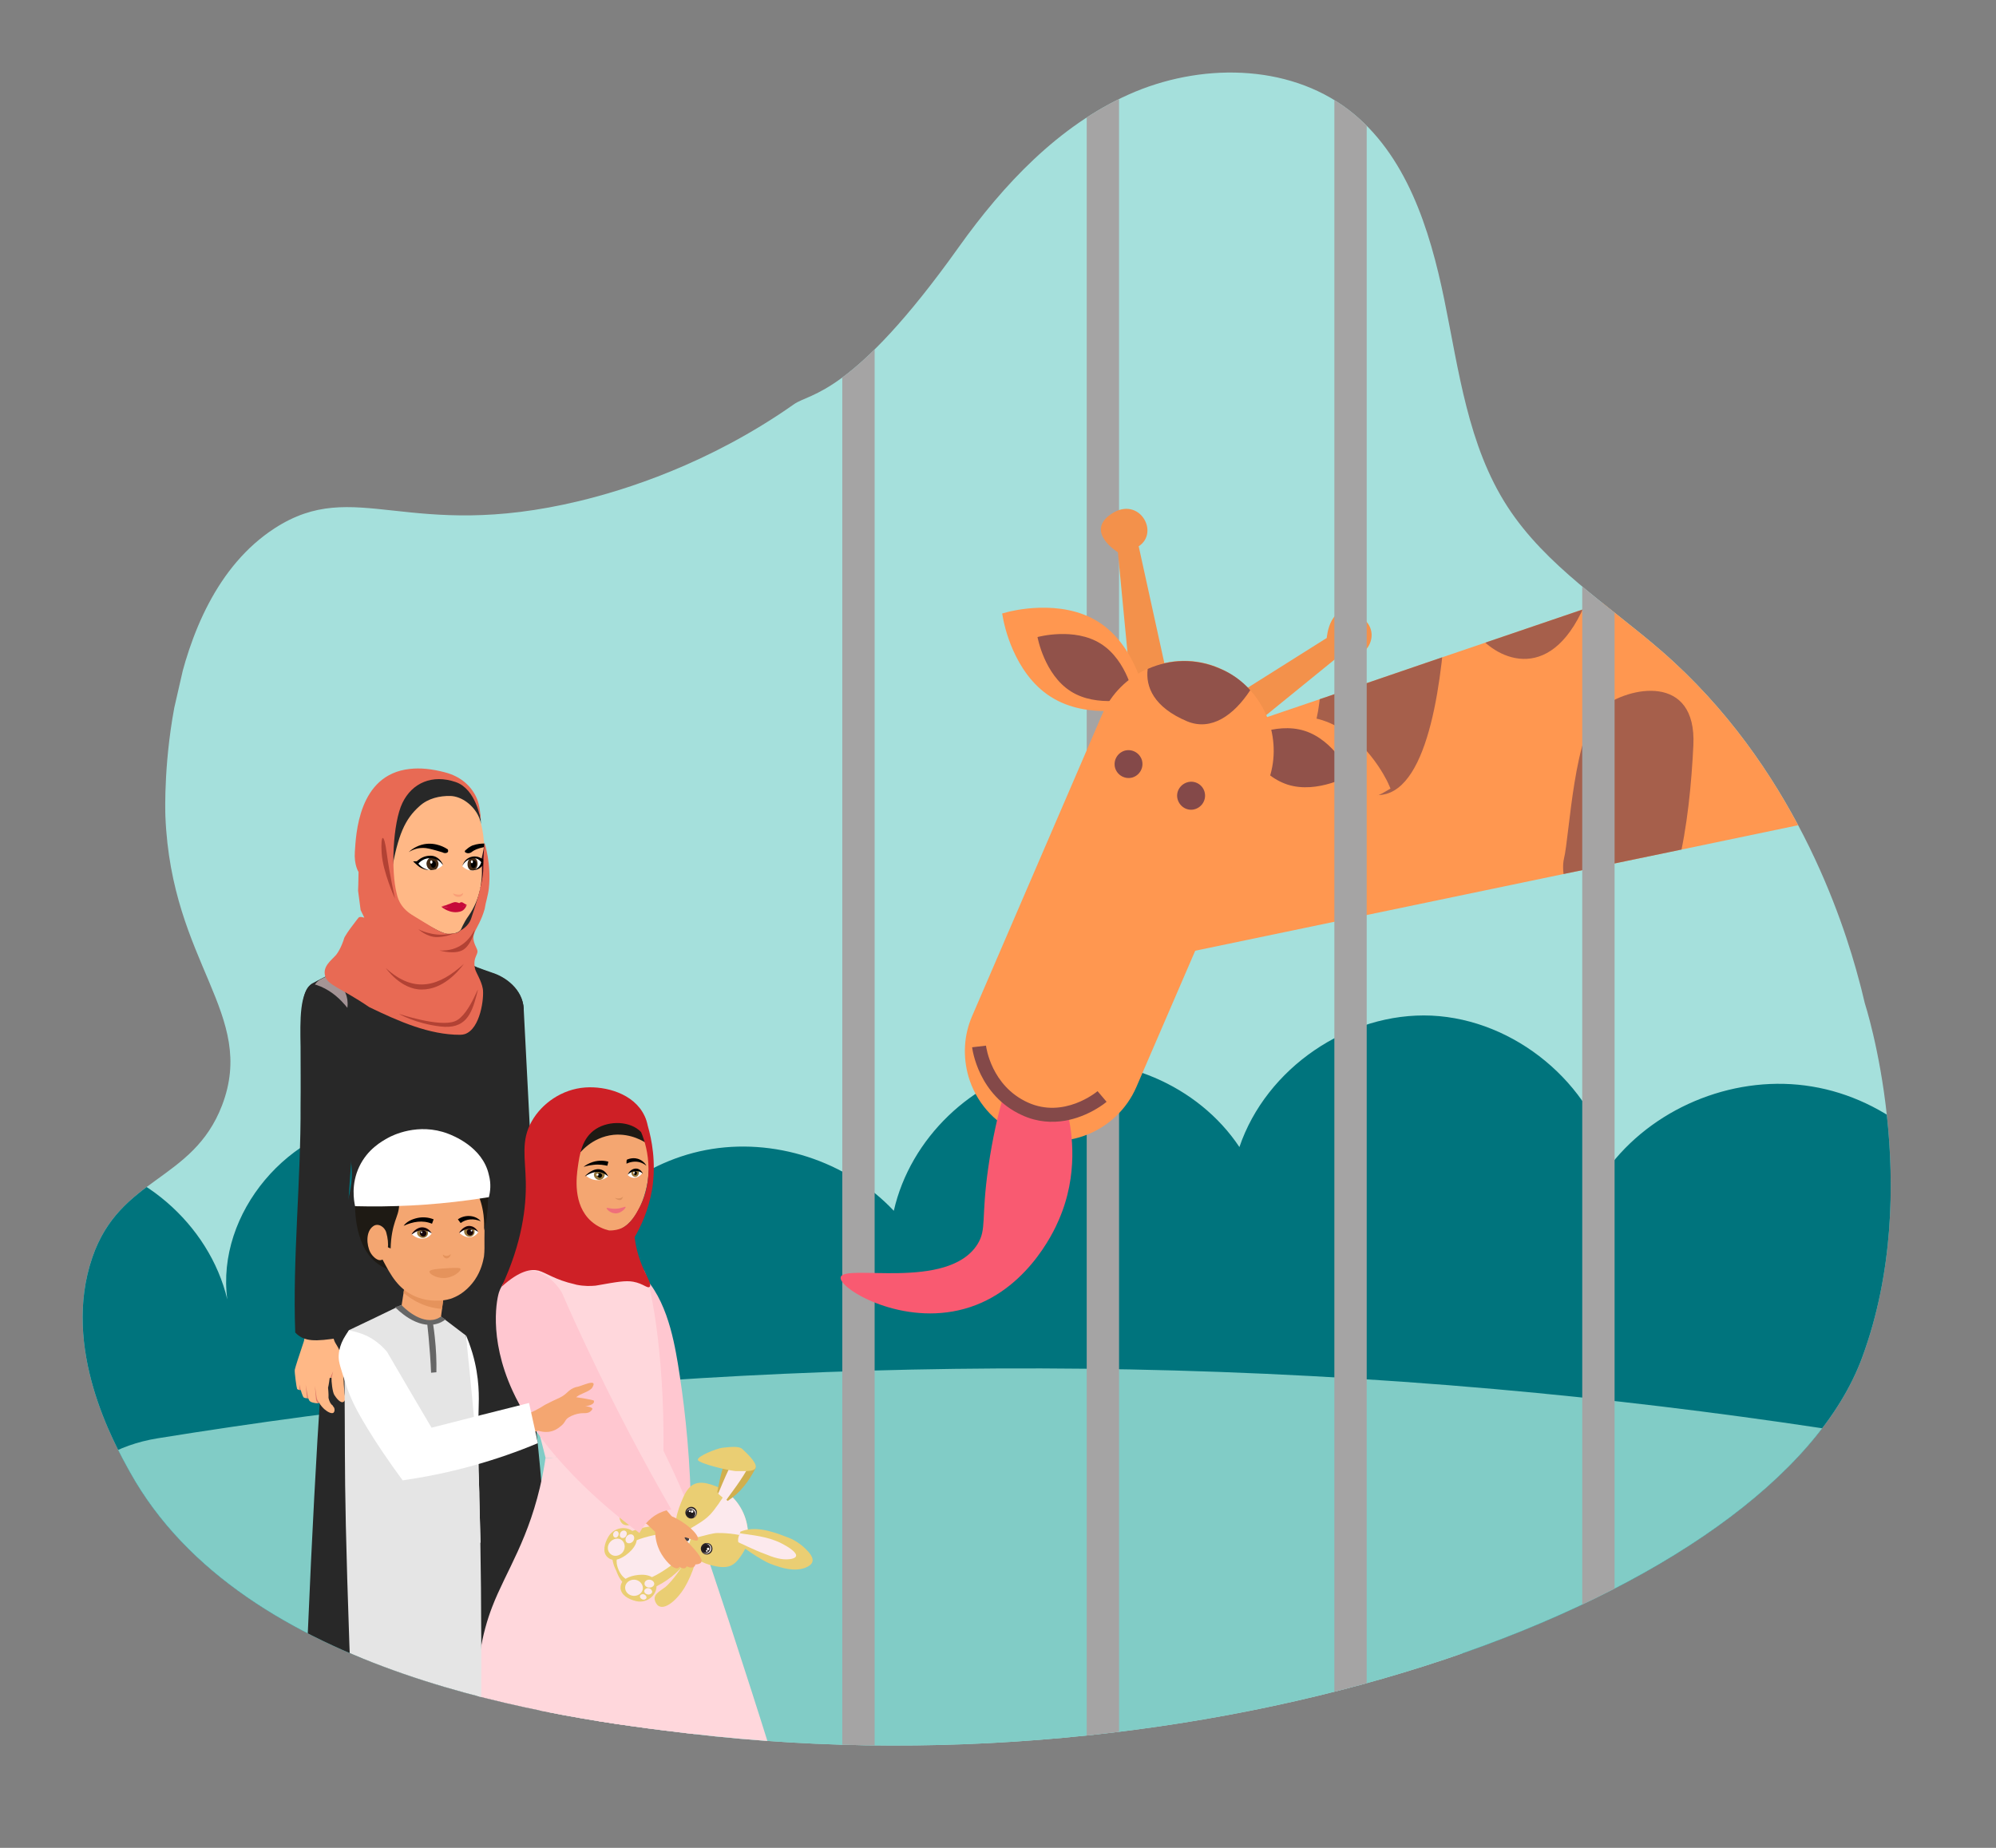 <?xml version="1.0" encoding="utf-8"?>
<!-- Generator: Adobe Illustrator 26.0.1, SVG Export Plug-In . SVG Version: 6.00 Build 0)  -->
<svg version="1.1" id="Layer_1" xmlns="http://www.w3.org/2000/svg" xmlns:xlink="http://www.w3.org/1999/xlink" x="0px" y="0px"
	 viewBox="0 0 864 800" style="enable-background:new 0 0 864 800;" xml:space="preserve">
<rect x="0" y="0" width="864" height="800" fill="#808080" stroke="none"/>
<style type="text/css">
	.st0{clip-path:url(#SVGID_00000106848296543337911950000010210339891646014903_);}
	.st1{fill:#A5E0DC;}
	.st2{fill:#00747D;}
	.st3{clip-path:url(#SVGID_00000106848296543337911950000010210339891646014903_);fill:#81CCC6;}
	.st4{opacity:0.6;}
	.st5{fill:#E4887F;}
	.st6{fill:#282828;}
	.st7{opacity:0.6;fill:url(#SVGID_00000142884206663438025880000011848246585443764105_);}
	.st8{fill:url(#SVGID_00000011020163825352189960000015613121838086106046_);}
	.st9{fill:#DD7A68;}
	.st10{opacity:0.6;fill:url(#SVGID_00000048470483451866518810000000290650764050272640_);}
	.st11{fill:url(#SVGID_00000051359199879477175140000013998740096425425051_);}
	.st12{opacity:0.6;fill:url(#SVGID_00000128444417030534091350000017254039204831975854_);}
	.st13{fill:#13121C;}
	.st14{fill:#363160;}
	.st15{fill:#21151E;}
	.st16{fill:#6A66BF;}
	.st17{fill:#300B18;}
	.st18{fill:#FFB886;}
	.st19{fill:#C6093A;}
	.st20{fill:#FFFFFF;}
	.st21{clip-path:url(#SVGID_00000028319026477589099370000011091372327782117766_);}
	.st22{fill:#432B16;}
	.st23{clip-path:url(#SVGID_00000111894721697105503700000013081645978366530209_);}
	.st24{opacity:0.6;fill:#F58E6F;}
	.st25{fill:url(#SVGID_00000159449193396711240790000004032788177267582848_);}
	.st26{fill:#E86A54;}
	.st27{fill:#B24234;}
	.st28{clip-path:url(#SVGID_00000106848296543337911950000010210339891646014903_);fill:#A5A4A4;}
	.st29{fill:#F69493;}
	.st30{fill:#ED2448;}
	.st31{fill:#FFC7D0;}
	.st32{fill:#F4A671;}
	.st33{fill:#FFD7DC;}
	.st34{fill:#EACE73;}
	.st35{fill:#FCE9ED;}
	.st36{fill:#282125;}
	.st37{fill:#1F1A1C;}
	.st38{fill:#FFF7EF;}
	.st39{fill:#D1AF4E;}
	.st40{fill:#F5EFEC;}
	.st41{fill:none;stroke:#2E2A2B;stroke-width:0.279;stroke-linecap:round;stroke-linejoin:round;stroke-miterlimit:10;}
	.st42{fill:#443E42;}
	.st43{fill:#2E2A2B;}
	.st44{fill:#524A50;}
	.st45{fill:#F4D3BB;}
	.st46{fill:#DD915E;}
	.st47{fill:#EF6F7B;}
	.st48{fill:#96753B;}
	.st49{fill:#1E1A14;}
	.st50{fill:#E5E5E5;}
	.st51{fill:#E5935C;}
	.st52{fill:#140408;}
	.st53{fill:#666666;}
	.st54{fill:#F3914B;}
	.st55{fill:#FF9750;}
	.st56{opacity:0.72;clip-path:url(#SVGID_00000026878672860464699000000012114321309411001525_);}
	.st57{fill:#844949;}
	.st58{opacity:0.89;fill:#844949;}
	.st59{fill:#F95A71;}
	.st60{clip-path:url(#SVGID_00000106848296543337911950000010210339891646014903_);fill:#CE2026;}
	.st61{fill:#CE2026;}
</style>
<g>
	<g>
		<defs>
			<path id="SVGID_1_" d="M806.1,587.6c27.1-73.6,1.1-153.3,1.1-153.3c-1.1-4.7-2-8.2-2.3-9.2c-7.1-27.1-28.7-93.7-85.5-143.1
				c-23.1-20.1-50.2-36.9-66.9-62.7c-17.1-26.4-21-58.8-27.3-89.5s-16.5-63.2-41.5-82.3c-26.5-20.2-64.7-20.2-95.1-6.6
				c-30.4,13.6-54.2,38.9-73.6,66.1c-46,64.6-64.3,63-71.3,68c-37.1,26.1-73.8,37.3-92.9,41.9c-74.2,17.9-97-10.8-131.9,11.8
				c-50,32.4-47.5,120-47.3,124.8c2.6,63.8,39.7,85.4,24.5,125.1c-12.7,33-44.1,30.8-56.1,65.7c-13.6,39.4,9.3,80.5,16.3,93.1
				c49.2,88.5,185.7,106.5,242.1,113.1C531.3,778.1,767.8,691.8,806.1,587.6z"/>
		</defs>
		<clipPath id="SVGID_00000148642595056975359730000013726356470574887574_">
			<use xlink:href="#SVGID_1_"  style="overflow:visible;"/>
		</clipPath>
		<g style="clip-path:url(#SVGID_00000148642595056975359730000013726356470574887574_);">
			<path class="st1" d="M780.1,684.2c12.1-7.6,22.8-17.3,31-29c0-0.1,0.1-0.1,0.1-0.2c4.9-6.9,48.1-78.6,33.8-180.9
				c-2.9-20.9-16.3-116.3-88.2-180.5c-30.6-27.3-57-35.8-80.8-76.4c-11.7-20-9.8-25.6-30.9-77.8c-21-51.9-31.4-77.9-45.6-90.4
				c-32.5-28.6-82.4-31.8-117.5-22.8C463.6,31,460.9,36.1,380.7,88c-37.5,24.3-56.4,36.5-61.7,38.2c-66.7,22-109.9-30.5-157.2-14.7
				c-43.7,14.6-59.1,76.7-73,136.8C28.9,508.3-1.1,638.4,34.1,687.5c50.5,70.5,142.1,80.2,285.7,95.4c0,0,158.4,13.8,378.5-56.2
				C723,718.8,759.8,697,780.1,684.2z"/>
		</g>
		<g style="clip-path:url(#SVGID_00000148642595056975359730000013726356470574887574_);">
			<path class="st2" d="M1040,542c-23.3,22.7-50.6,41.1-79.5,54.3c-0.3,0.6-0.6,1.2-0.9,1.8c-7.3,15.2-15.1,30-23.5,44.4
				c-13,22.4-27.3,43.9-42.7,64.3c-46.4,7.8-94.8,8.3-142,8.5c-286.9,1.2-573.8,2.5-860.6,3.8c-29.4-36.9-54.8-77.4-75.7-121
				c-0.3-0.6-0.6-1.2-0.9-1.8c-0.8-0.2-1.5-0.5-2.3-0.8c-5.2-1.8-11.1-4-17.5-6.9c4.3-9.7,11.2-18.4,20-24.3
				c18.8-12.6,45.3-12.5,64,0.3c-3.3-17.5,9.3-36.4,26.7-40.1c17.4-3.7,36.6,8.5,40.7,25.7c13-31.1,47.2-52,80.8-49.3
				c33.6,2.7,64,28.9,71.8,61.7c-5-37.3,26.9-74.9,64.5-77.3c37.6-2.4,73.5,29.6,76.8,67.2c10.9-27.6,36.6-49,65.8-54.6
				c29.2-5.6,61,4.6,81.4,26.3c7.1-31.4,34.1-57.3,65.7-63.2s66.1,8.8,83.9,35.6c11.6-34.2,47.2-58.5,83.2-56.9
				c36,1.7,69.3,29.2,77.7,64.3c20.2-25.6,54.8-39,87-33.6c32.2,5.3,60.6,29.1,71.6,59.8c15-21,40.9-33.8,66.7-32.8
				c25.8,1,50.7,15.6,64.1,37.7C1003.2,525.2,1025.2,529.5,1040,542z"/>
		</g>
		<path style="clip-path:url(#SVGID_00000148642595056975359730000013726356470574887574_);fill:#81CCC6;" d="M536.8,820L68.7,747.5
			c-71.1-11-71.5-113.3-0.5-124.8c167.3-27,362.9-40.4,579.1-21.3c48.5,4.3,95.3,10,140.5,16.8c72.6,10.9,81.3,112.1,11.8,135.5
			C710.6,783.6,621.7,812.8,536.8,820z"/>
		<g style="clip-path:url(#SVGID_00000148642595056975359730000013726356470574887574_);">
			<g>
				<g>
					<g class="st4">
						<path class="st5" d="M187.5,429.1c0.2,0,0.3-0.1,0.4-0.2c0.2-0.2,0.2-0.6-0.1-0.7c-2.2-1.9-3.6-1.7-5.7-1.4
							c-2.7,0.4-6.8,1-16.5-2.5c-0.3-0.1-0.6,0-0.7,0.3c-0.1,0.3,0,0.6,0.3,0.7c10,3.6,14.2,3,17,2.6c2-0.3,3-0.4,4.9,1.2
							C187.3,429,187.4,429.1,187.5,429.1z"/>
					</g>
					<g class="st4">
						<path class="st5" d="M198.8,428.7c1.9,0,4.5-0.6,8.3-2.9c0.3-0.1,0.3-0.5,0.2-0.7c-0.1-0.3-0.5-0.3-0.7-0.2
							c-6.2,3.7-8.8,2.8-10.8,2.2c-1.5-0.5-2.9-0.9-5,0.7c-0.2,0.2-0.3,0.5-0.1,0.7c0.2,0.2,0.5,0.3,0.7,0.1c1.7-1.3,2.6-1,4-0.5
							C196.4,428.4,197.4,428.7,198.8,428.7z"/>
					</g>
					<path class="st6" d="M158,506.6c0.4,4.5-0.5,9.3-3,12.7c-0.4,0.5-0.8,1.1-1.2,1.6c-0.1,0.1-0.2,0.3-0.3,0.4
						c-0.3,0.4-0.6,0.9-0.9,1.3c-0.2,0.3-0.4,0.6-0.6,0.9c-0.1,0.1-0.2,0.3-0.3,0.4c-0.3,0.4-0.6,0.9-0.9,1.3
						c-0.4,0.6-0.8,1.2-1.2,1.7c-0.1,0.2-0.2,0.4-0.4,0.5c-0.1,0.1-0.1,0.2-0.2,0.3c0,0-0.1,0.1-0.1,0.1c-0.1,0.1-0.1,0.2-0.2,0.3
						c-0.2,0.3-0.4,0.6-0.6,0.8c0,0.1-0.1,0.1-0.1,0.2c-0.2,0.3-0.3,0.4-0.3,0.4c0.6,0.4,1.1,0.9,1.6,1.3c0.2,0.2,0.4,0.3,0.6,0.5
						c0.5,0.4,1.1,0.9,1.7,1.3c0.3,0.2,0.6,0.4,0.8,0.6c1.5,1.1,2.9,2.2,4.4,3.2c0.2,0.1,0.4,0.3,0.6,0.4c0.2,0.2,0.4,0.3,0.6,0.4
						c0.3,0.2,0.6,0.4,0.9,0.6c0.5,0.4,1.1,0.7,1.6,1.1c0.1,0.1,0.3,0.2,0.4,0.3c0.2,0.1,0.4,0.3,0.6,0.4c0.2,0.2,0.5,0.3,0.8,0.5
						c0,0,0.1,0.1,0.1,0.1h0c11.6,7,22.1,10.1,31.5,10.1c6.9,0,13.7-2.9,18.6-5.6c4.5-2.5,7.4-4.9,7.4-4.9
						c-0.8-4.2-2.1-11.2-4.2-18.9c-2.1-7.7,0.8-15.2,2.1-21c1.3-5.8,1-12.1,0.8-20.1c-0.4-19.4,1.6-23.7,3.8-27.2
						c0.6-1,1.3-2,1.9-3.2c1-2,1.8-4.8,2.3-9.7c0.1-0.7,0.1-1.4,0.1-2.2c0-0.2,0-0.5,0-0.8v-0.1c-0.5-8.4-7.9-13.7-13.7-15.5
						c-2.4-0.8-4.5-1.6-6.4-2.3c-0.8-0.4-1.6-0.7-2.5-1.1c-3.1-1.4-6.2-3.1-8.3-4.6c-0.6-0.5-1.2-0.9-1.6-1.3
						c-0.7-0.7-1.1-1.4-1.1-2c0-2.9,0-18.1,0-18.1l-25.2-6.8c0,0,0.7,13.6-1.9,18.8c-2.6,5.2-3.7,6.5-10.3,10.6
						c-4.5,2.9-9,5.6-11.4,7c-0.7,0.3-1.4,0.6-2.1,0.9c-1.5,0.6-6,3-6.9,3.5c-12,6.8,5.9,48.3,9,53.1c4.3,6.7,12.1,19.3,13.3,24.6
						c0.1,0.4,0.2,0.7,0.2,1.1C157.9,505.3,157.9,506,158,506.6z"/>
					
						<linearGradient id="SVGID_00000091706140649799821530000013900454510823308168_" gradientUnits="userSpaceOnUse" x1="12327.422" y1="397.366" x2="12256.271" y2="713.988" gradientTransform="matrix(-1 0 0 1 12457.519 0)">
						<stop  offset="0" style="stop-color:#FFEADB"/>
						<stop  offset="0.994" style="stop-color:#B060F4"/>
					</linearGradient>
					<path style="opacity:0.6;fill:url(#SVGID_00000091706140649799821530000013900454510823308168_);" d="M158,506.6
						c0.4,4.5-0.5,9.3-3.1,12.7c-0.4,0.5-0.8,1.1-1.2,1.6c-0.1,0.1-0.2,0.3-0.3,0.4c-0.3,0.4-0.6,0.9-0.9,1.3
						c-0.2,0.3-0.4,0.6-0.6,0.9c-0.1,0.1-0.2,0.3-0.3,0.4c-0.3,0.4-0.6,0.9-0.9,1.3c0,0,0,0,0,0c-0.4,0.6-0.9,1.2-1.2,1.7
						c-0.1,0.2-0.2,0.3-0.4,0.5c-0.1,0.1-0.2,0.2-0.2,0.3c0,0-0.1,0.1-0.1,0.2c-0.1,0.1-0.1,0.2-0.2,0.3c-0.2,0.3-0.4,0.6-0.6,0.8
						c0,0.1-0.1,0.1-0.1,0.2c-0.2,0.3-0.3,0.4-0.3,0.4c0.5,0.5,1.1,0.9,1.6,1.3c0.2,0.2,0.4,0.3,0.6,0.5c0.6,0.4,1.1,0.9,1.7,1.3
						c0.3,0.2,0.6,0.4,0.8,0.6c1.5,1.1,2.9,2.2,4.4,3.2c0.2,0.1,0.4,0.3,0.6,0.4c0.2,0.1,0.4,0.3,0.6,0.4c0.3,0.2,0.6,0.4,0.9,0.6
						c0.5,0.4,1.1,0.7,1.6,1.1c0.1,0.1,0.3,0.2,0.4,0.3c0.2,0.1,0.4,0.3,0.6,0.4c0.3,0.2,0.5,0.3,0.8,0.5c0,0,0.1,0,0.1,0.1h0
						l1.2-0.1c-7.2-4.6-7.4-8.6-7.4-8.6s5.1-2.9,7.4-15.1c2.3-12.2-3.9-23.8-7.4-35.4c-3.1-10.2-7.9-24.7-5.7-45.2
						c0.5-4.2-1.3-8.4-4.7-11l-3.2-2.4c-0.1,0-0.2-0.1-0.3-0.1c-1.5,0.6-2.7,1.2-3.6,1.7c-12,6.8,2.6,50.1,5.7,54.8
						c4.3,6.7,12.1,19.3,13.3,24.6c0.1,0.4,0.2,0.7,0.2,1.1C157.9,505.3,157.9,506,158,506.6z"/>
				</g>
				<g>
					<g>
						
							<linearGradient id="SVGID_00000066511859048347829600000014846392885679693727_" gradientUnits="userSpaceOnUse" x1="12219.807" y1="587.885" x2="12236.389" y2="587.885" gradientTransform="matrix(-1 0 0 1 12457.519 0)">
							<stop  offset="0" style="stop-color:#FFB886"/>
							<stop  offset="1" style="stop-color:#FFA486"/>
						</linearGradient>
						<path style="fill:url(#SVGID_00000066511859048347829600000014846392885679693727_);" d="M235.2,599.7
							c-0.1,0.4-3.1,2.4-4.6,3.6c-0.9,0.7-4.4,1.6-5.2,1.5c-0.8-0.1-0.5-1.2,0.2-2.5c0,0-3.5-1.9-3.7-3c-0.2-0.7,0.5-1.3,0.5-1.3
							s-0.2-0.1-0.4-0.2c-0.4-0.3-0.9-0.8-0.9-1.3c0-0.9,1.9-0.7,1.9-0.7s0-0.2,0.1-0.4c0.1-0.3,0.4-0.6,1.3-0.7
							c0,0,0.2-2.9,0.5-5.2c0.1-0.9-1.4-2.5-1.7-4c-0.3-1.5-0.3-2.9-0.3-4.4c0-1.5,0.4-2.6,1.4-4.8c0.5-1.1-1.7-5.4-1.7-5.4h10.3
							c0.2,2.9,1.7,9,2.7,11.9c1.1,2.9,1.8,5.6,2.2,6.8C237.9,590.2,235.8,596.7,235.2,599.7z"/>
						<path class="st9" d="M227.6,597.6l2.2,1.4l0.2-0.2c0,0-1.4-1.1-2.4-1.6c-0.6-0.3-4.4,0.4-5.5,0.6l0,0c0.2,0.2,0.4,0.2,0.4,0.2
							l1.4-0.2c0.5-0.1,0.9,0,1.3,0.3l3.3,2.4l0.2-0.3l-3.8-2.6l0.5-0.1L227.6,597.6z"/>
						<path class="st9" d="M225.3,596.8v0.4l-2.3-1.4c0,0,0-0.2,0.1-0.4L225.3,596.8z"/>
						<polygon class="st9" points="228.9,595.4 231,596.4 231.1,596.8 228.8,595.8 						"/>
						
							<linearGradient id="SVGID_00000040543965134594447180000009725134414514596750_" gradientUnits="userSpaceOnUse" x1="-11506.297" y1="599.531" x2="-11487.477" y2="588.924" gradientTransform="matrix(1 0 0 1 11728.309 0)">
							<stop  offset="0" style="stop-color:#FFEADB"/>
							<stop  offset="0.994" style="stop-color:#B060F4"/>
						</linearGradient>
						<path style="opacity:0.6;fill:url(#SVGID_00000040543965134594447180000009725134414514596750_);" d="M231.1,597.8
							c-1.1,0.7-2.6,2.8-2.6,2.8c-1.7,0.3-2.9,1.7-2.9,1.7s-3.5-1.9-3.7-3c-0.2-0.7,0.5-1.3,0.5-1.3s-1.4-0.7-1.4-1.6
							s1.9-0.7,1.9-0.7s-0.2-1,1.4-1.1c0,0-0.5,3.8,2,3.8c2.5,0,2.9-4.7,2.8-6.2c-0.1-0.8,0.1-1.7,0.1-1.7l1.8,0.7
							C230.6,592.6,231.1,597.8,231.1,597.8z"/>
						
							<linearGradient id="SVGID_00000005947881501754282960000008916440805842124185_" gradientUnits="userSpaceOnUse" x1="12226.759" y1="591.861" x2="12233.136" y2="591.861" gradientTransform="matrix(-1 0 0 1 12457.519 0)">
							<stop  offset="0" style="stop-color:#FFB886"/>
							<stop  offset="1" style="stop-color:#FFA486"/>
						</linearGradient>
						<path style="fill:url(#SVGID_00000005947881501754282960000008916440805842124185_);" d="M224.4,594.7c0,0-0.5,3.7,2,3.8
							c2.5,0.1,2.8-4.2,2.8-5.9c0-1.7,0.5-4.6,1.6-7.3L224.4,594.7z"/>
						
							<linearGradient id="SVGID_00000165203040514276475300000007947749553250065082_" gradientUnits="userSpaceOnUse" x1="-11494.585" y1="573.227" x2="-11498.746" y2="619.8" gradientTransform="matrix(1 0 0 1 11728.309 0)">
							<stop  offset="0" style="stop-color:#FFEADB"/>
							<stop  offset="0.994" style="stop-color:#B060F4"/>
						</linearGradient>
						<path style="opacity:0.6;fill:url(#SVGID_00000165203040514276475300000007947749553250065082_);" d="M235.2,599.7
							c-0.1,0.4-3.1,2.4-4.6,3.6c-0.9,0.7-4.4,1.6-5.2,1.5c0,0,0.6,0,2-0.4c1.4-0.4,2-0.9,4.6-2.5c2.6-1.6,3.1-2.6,3.2-4.3
							c0.2-1.7,1.6-6.6,1.6-7.9c0-1.3-0.8-3-1.6-5.1c-1.8-4.8-3.8-13.7-3.8-13.7h1.3c0.2,2.9,1.7,9,2.7,11.9
							c1.1,2.9,1.8,5.6,2.2,6.8C237.9,590.2,235.8,596.7,235.2,599.7z"/>
					</g>
					<g>
						<path class="st6" d="M212.2,498.1l-1.5,41.6l1.8,5.1L223,575c1.3,0.2,2.5,0.4,3.6,0.4c7.1,0.4,8.6-2.4,8.6-2.4
							c-1.2-41.2-4.1-61.2-4.1-61.2c-0.3-1.7-0.5-3.4-0.8-5.1c-1.2-23.3-2.4-46.5-3.6-69.8v-0.1c-0.5-8.4-7.9-13.7-13.7-15.5
							c-2.4-0.8-4.5-1.6-6.4-2.3c-0.8-0.4-1.6-0.7-2.5-1.1c-4.5,3.3-5.6,16,9,57.2C212.7,482.8,212.5,490.5,212.2,498.1z"/>
					</g>
				</g>
				<g>
					<path class="st13" d="M157.4,777.2l-3-3.6c2.5-1,10.9-1.3,18.1,0L157.4,777.2z"/>
					<polygon class="st13" points="182.3,768.7 189.6,769.7 183.6,771.4 					"/>
					<g>
						<path class="st14" d="M179.7,802.1c0.7,1.5,6.5,3.2,6.5,3.2l4.7-2.3c1.2,1.6,1.3,3.4,1.4,3.9c0.4,1.7,2.1,5,3.6,5.6
							c2.5,1,4.8,1.5,6.9,1.7c2.9,0.3,5.7,0.1,8.8-0.1c5.3-0.5,6.5-2.9,6.5-2.9s0-3.6,0-4c0-0.1-0.1-0.3-0.2-0.4
							c-0.2-0.2-0.6-0.4-0.6-0.4s0.2-1.5-0.5-2.7c-1.2-2.2-5.6-3.6-6.5-4.1c-3-1.7-6.6-5.2-8.2-8.5c-1.6-3.3-2.9-9.3-2.9-10
							c-0.2-3.2-0.2-10.1-0.5-10.3c-0.4-0.2-5-0.5-6.6-0.6c-1.6-0.1-2.3,1-2.4,1.1c0,0,0,0,0,0l-3.7-0.6l-2.3-0.4l-0.3-1.1l-1.2-0.4
							l-0.2,9.4c0,0-1.3,2.7-2.1,5c-0.8,2.3-0.4,5.9-0.4,5.9s0,0,0,0c0,0-0.2,0.1-0.3,0.2c-0.1,0.1-0.2,0.2-0.2,0.4
							c0,0.1,0,0.3,0,0.4c0,0,0,0,0,0C179,793.9,179.5,801.8,179.7,802.1z"/>
						<path class="st15" d="M185.1,788.1c1.5,1.3,3.3,1.2,3.4-0.6c0.2-1.8,0.2-13.6,1.3-16.3v0c0,0,0,0,0,0l-6-1
							c0,0-0.1,10.1-0.2,13C183.4,786.1,183.6,786.9,185.1,788.1z"/>
						<path d="M179.7,802.1c0.7,1.5,6.5,3.2,6.5,3.2l4.7-2.3c1.2,1.6,1.3,3.4,1.4,4c0.4,1.7,2.1,5,3.6,5.6c6,2.3,10.4,2.1,15.7,1.6
							c5.3-0.5,6.5-2.9,6.5-2.9s0-3.6,0-4c0-0.1-0.1-0.3-0.2-0.4c-0.4,0.6-1.2,1.2-2.8,1.6c-4.8,1.3-11.6,1.2-15.3,0.7
							c-3.7-0.6-5.1-1.3-7-5.9c-1.8-4.6-4.7-7-9-9.8c-3.8-2.5-4.4-3.2-4.6-4.3c-0.1,0.1-0.2,0.2-0.2,0.4c0,0.1,0,0.3,0,0.4
							c0,0,0,0,0,0C179,793.9,179.5,801.8,179.7,802.1z"/>
						<path class="st16" d="M179.1,789.9C179.1,789.9,179.1,789.9,179.1,789.9c0.2,0.9,0.7,1.3,2.8,2.8c2.1,1.5,5.7,3.5,8.1,6.4
							c2.4,2.8,3.1,6.3,4,7.4c1.3,1.6,2.6,2.7,5.9,3c3.3,0.3,9.1,0.7,13.6-0.3c4.5-1,4.7-1.9,4.7-1.9c0-0.4-0.8-0.8-0.8-0.8
							s0.1,0.7-0.1,0.9c-0.6,0.6-3.5,1.6-7,1.8c-6.6,0.3-12.5-0.2-14.5-1.7c-2-1.5-2.5-5.1-4.7-8.1c-2.2-3-8.4-6.9-10.2-8.3
							c-1.7-1.3-1.2-2-1.2-2c0,0-0.5,0.2-0.5,0.6C179.1,789.6,179.1,789.8,179.1,789.9z"/>
					</g>
					<g>
						<path class="st14" d="M153.8,795.6c0,0,1.5,9.4,1.9,11.3c0.4,1.8,2.3,3.1,2.5,3.3c0,0,0,0,0,0l2.5-0.1c0,0,0.9,1.5,1.5,3.9
							c1.2,5.2,5.2,7.2,10.9,7.6c0.8,0.1,1.7,0.1,2.6,0.1c10.3-0.1,12.1-3.4,12.1-3.4s0.7-3.6,0.7-4.2c0-0.1,0-0.1,0-0.2
							c0-0.2-0.1-0.3-0.2-0.4c-0.2-0.3-0.4-0.5-0.4-0.5s0.1-0.6,0.3-1.7c0.6-3.7-4.9-7.2-6.3-8.4c-10.9-9.8-9.3-17.7-9.4-29.3
							c-3.5-0.7-8.5,0.5-10.7,0.4c-2.2-0.1-3.1,0.5-3.1,0.5c-0.2,0-0.4,0-0.6,0c-1.3-0.1-2-0.4-2.5-0.9c-0.5-0.5-1.1,0.2-1.2,0
							c0.1,0.4,0.3,2.8,0.4,6c0.1,3.9,0.5,5.2-0.6,8.6c-1,3.4-0.2,6.9-0.2,6.9l-0.2,0.3L153.8,795.6z"/>
						<path d="M156.4,792.3c0.6,1.3,1.7,3.5,3,1.9c1.3-1.6,0.5-4.9,0.2-7.9c-0.3-3-0.8-11.8-0.8-11.8c-1.6,0-2.6-0.3-3.1-0.9
							c0.1,2.8,0.4,10.8,0.3,13.3C155.8,790.3,155.7,791,156.4,792.3z"/>
						<path d="M153.8,795.6c0,0,0.5,9.4,1,11.3c0.4,1.8,3.2,3.2,3.4,3.2c0,0,0,0,0,0l2.5-0.1c0,0,0.9,1.5,1.5,3.9
							c1.2,5.2,5.2,7.2,10.9,7.6c0.8,0.1,1.7,0.1,2.6,0.1c10.3-0.1,12.1-3.4,12.1-3.4s0.7-3.6,0.7-4.2c0-0.1,0-0.1,0-0.2
							c0-0.2-0.1-0.3-0.2-0.4c-0.8,1.1-1.8,2-5.4,2.7c0,0-0.1,0-0.1,0c-4,0.8-9.1,1.2-14.1,0c-3-0.7-4.6-2.4-5.5-4.6
							c-0.9-2.3-4-8.9-7.1-13.5c-0.8-1.2-1.5-2.1-2.1-2.8L153.8,795.6z"/>
						<path class="st16" d="M153.8,795.6c0,0,0.9,1,2.8,3.9c1.8,2.9,4.9,8.6,5.8,11c0.9,2.4,2,4.7,4.3,5.6c4.2,1.6,10.8,1.5,14.1,1
							c6.9-1,7.8-3.1,7.8-3.1l0,0c-0.1-0.5-0.7-0.9-0.7-0.9c-0.2,1.1-0.3,1-0.7,1.3c-2.2,1.4-6.9,2.2-12.4,2.2
							c-5.5,0-9.9-0.9-11.4-4.9c-1.6-4-3.6-7.9-5-10.3c-1.4-2.4-4.2-6.3-4.2-6.3L153.8,795.6z"/>
					</g>
				</g>
				<g>
					<path class="st6" d="M130.6,779.1c1.7,2.1,7.9,4.6,14.1,5.3c1.9,0.2,3.9,0.2,5.7,0c0.5,0.9,2,1.8,4.2,2.6
						c16.2,5.6,71.3,5.9,80.4-2.1c2.1-29.2,2.9-58.6,2.3-87.9c-0.6-27.4-2.5-54.7-5.6-81.9c-1.6-13.6-3.3-27.2-5.5-40.7
						c-2.1-13-5.5-25.8-7.6-38.9c-1.1-7.1-1.8-13.6-2.1-19.6c0.6-13.5,1.7-27,3-40.5c1.7-17.4-0.5-35.6-9.8-50.7
						c-1.7-2.7-3.5-5.3-5.6-7.8l-4.6-1.6l-46.7-1.5c0,0-3.5,2.1-3.5,2.1c6.4,8.4,8.8,19,7.4,29.4c-0.5,3.5-7.3,27.7-13,26
						c-3.6-1.1-6.6-6.6-6.7-6.8c5.7,8.9,9.1,16.9,11.1,22.8c2.2,6.3,4,13.2,4.2,20.1c0.2,6.5-1.6,12.5-3.8,18.6
						c-2.8,8-4,16.1-5,24.5c-1,8.6-1.9,17.2-2.8,25.8C138.5,600.4,133.8,676.2,130.6,779.1z"/>
				</g>
				<g>
					<g>
						<path class="st6" d="M191.2,405.6h3.1c7.7,0,13.9-6.2,13.9-13.9V385h-17V405.6z"/>
						<g>
							<polygon class="st17" points="209.9,366.7 208.1,366.7 207.5,384.6 209.2,384.6 							"/>
							<path class="st18" d="M157.5,364.5c0.2,3,0.9,6.1,2.1,9.2c0.3,0.7,0.6,1.5,0.9,2.2l9.5,11.9c0,0,2,3.8,3.4,5.2
								c0.8,0.8,16.7,11.2,20.2,11.3c0.5,0,0.9,0,1.4,0h0c2.6-0.2,3.8-0.9,4.4-1.7c0.3-0.3,1-2.7,3.5-6.2c5.1-7.3,5.9-15.5,5.7-20.4
								c0-1.6-0.2-2.9-0.3-3.7c0,0,1.1-4.2,1.2-6c0-0.1,0-0.2,0-0.2c0-0.5,0-3.2-0.7-6.9c-1.6-8.4-6.9-21.7-25.1-24.3
								C171.6,333.1,156.2,346.6,157.5,364.5z"/>
							<g>
								<path class="st19" d="M197.5,390.6c0.6,0.1,1,0.3,1.3,0.4c0.5-0.4,0.9-0.4,1.1-0.4c0.4,0.1,0.6,0.3,1.3,0.7
									c0.4,0.2,0.7,0.4,0.9,0.5c-0.4,0.2-1.1,0.6-2,0.9c-2.3,0.8-4.3,0.5-6.3,0.2c-0.6-0.1-1.6-0.3-2.7-0.6
									c1.2-0.1,2.1-0.4,2.7-0.7C195.3,391.2,196.2,390.4,197.5,390.6z"/>
								<path class="st19" d="M200,392.6c0.7-0.2,1.3-0.5,2-0.7c-0.2,0.5-0.7,1.7-1.9,2.4c-0.8,0.4-1.4,0.5-2.2,0.6
									c-2.4,0.2-4.2-0.7-5-1.1c-0.8-0.4-1.5-0.9-1.9-1.3c0.8,0.1,1.7,0.2,2.6,0.3C196,392.8,198.5,392.7,200,392.6z"/>
							</g>
							<g>
								<path class="st20" d="M191.7,374.5c-0.4,0.5-2.2,2.1-4.9,2.2c-1.4,0.1-2.5-0.3-3.1-0.6l-2.5-1.4c-0.1-0.4-0.2-0.8-0.3-1.3
									c0.7-0.7,1.8-1.5,3.3-2c0.9-0.3,2.8-0.9,4.6,0c0.7,0.3,1.2,0.9,1.5,1.1C191,373.2,191.4,374,191.7,374.5z"/>
								<g>
									<defs>
										<path id="SVGID_00000079477377821649071630000015214186929362552510_" d="M191.7,374.5c-0.4,0.5-2.2,2.1-4.9,2.2
											c-1.4,0.1-2.5-0.3-3.1-0.6l-2.5-1.4c-0.1-0.4-0.2-0.8-0.3-1.3c0.7-0.7,1.8-1.5,3.3-2c0.9-0.3,2.8-0.9,4.6,0
											c0.7,0.3,1.2,0.9,1.5,1.1C191,373.2,191.4,374,191.7,374.5z"/>
									</defs>
									<clipPath id="SVGID_00000035523277109106789500000013543169583313572795_">
										<use xlink:href="#SVGID_00000079477377821649071630000015214186929362552510_"  style="overflow:visible;"/>
									</clipPath>
									<g style="clip-path:url(#SVGID_00000035523277109106789500000013543169583313572795_);">
										<path class="st22" d="M189.8,373.8c0.1,1.5-1,3.1-2.5,3.1c-1.5,0-2.7-1.5-2.7-3.1c0.1-1.3,1.1-2.7,2.5-2.7
											C188.5,371.1,189.6,372.5,189.8,373.8z"/>
										<path d="M188.7,374.2c0,0.8-0.5,1.5-1.1,1.5c-0.6,0-1.2-0.7-1.2-1.5c0-0.8,0.5-1.5,1.1-1.5
											C188.2,372.7,188.7,373.3,188.7,374.2z"/>
										<path class="st20" d="M187.2,373.2c0,0.4-0.2,0.7-0.5,0.7c-0.3,0-0.5-0.3-0.5-0.7c0-0.4,0.2-0.7,0.5-0.7
											C186.9,372.5,187.2,372.8,187.2,373.2z"/>
									</g>
								</g>
								<path d="M191.7,374.5c0.1-0.1-0.8-2.4-3-3.5c-1.6-0.8-3.2-0.5-3.9-0.4c-2.3,0.4-3.8,1.8-4.4,2.3c-0.5,0-1,0-1.6,0
									c0.3,0.3,0.8,0.8,1.5,1.4c1,0.9,1.8,1.5,3,1.9c0.5,0.2,1.3,0.4,2.4,0.4c-0.4-0.1-0.9-0.2-1.5-0.4c-1.6-0.6-2.6-1.7-3.1-2.3
									c0.5-0.6,1.4-1.4,2.6-1.9c2.3-0.9,4.8-0.4,6.4,0.8C191.2,373.6,191.6,374.5,191.7,374.5z"/>
							</g>
							<path d="M193.8,367.7c0.1,0.1,0.3,0.7,0.1,1.1c-0.3,0.5-1.3,0.8-2.4,0.2c-0.6-0.2-1.6-0.5-2.7-0.8c-2.6-0.7-4.1-1.1-5.6-1.1
								c-1.3,0-3.5,0.1-6.3,1.8c1-0.9,3.2-2.7,6.6-3.4C188.8,364.5,192.9,367.1,193.8,367.7z"/>
							<g>
								<path class="st20" d="M200.1,375c0.3,0.3,2.3,2.2,4.8,1.8c0.4-0.1,1.4-0.2,2.4-1.1c1.2-1,1.5-2.3,1.6-2.7
									c-0.3-0.3-1.3-1.5-3.1-1.8c-2.2-0.3-3.7,1-4,1.3C200.8,373.4,200.3,374.5,200.1,375z"/>
								<g>
									<defs>
										<path id="SVGID_00000079455213821059203700000002997161781981872026_" d="M200.1,375c0.3,0.3,1.9,2,4.3,1.8
											c0.4,0,1.7-0.1,2.9-1.1c0.4-0.3,1.2-1.6,1.6-2.7c0.5-1.4-3-1.8-3.1-1.8c-2-0.2-3.4,0.8-3.9,1.2
											C200.8,373.4,200.3,374.5,200.1,375z"/>
									</defs>
									<clipPath id="SVGID_00000032611944532396903550000009789025438499261318_">
										<use xlink:href="#SVGID_00000079455213821059203700000002997161781981872026_"  style="overflow:visible;"/>
									</clipPath>
									<g style="clip-path:url(#SVGID_00000032611944532396903550000009789025438499261318_);">
										<path class="st22" d="M206.7,374.4c-0.2,1.6-1.3,2.7-2.5,2.5c-1.2-0.2-2-1.6-1.8-3.2c0.2-1.6,1.3-2.7,2.5-2.5
											C206.1,371.4,206.9,372.8,206.7,374.4z"/>
										<path d="M206.1,374.3c-0.1,0.9-0.7,1.6-1.3,1.5c-0.6-0.1-1.1-0.9-1-1.8s0.7-1.6,1.3-1.5
											C205.8,372.6,206.2,373.4,206.1,374.3z"/>
										<path class="st20" d="M204.7,373.2c0,0.3-0.3,0.6-0.5,0.5c-0.2,0-0.4-0.4-0.4-0.7c0-0.3,0.3-0.6,0.5-0.5
											C204.6,372.5,204.8,372.9,204.7,373.2z"/>
									</g>
								</g>
								<path d="M202.9,371.4c2.3-1.2,4.5-0.3,4.9-0.1c0.6,0.3,1.1,0.6,1.4,0.8c0.3,0.1,0.7,0.2,1,0.3c-0.1,0.2-0.2,0.4-0.3,0.7
									c-0.1,0.2-0.8,1.5-1.7,2.3c-1.3,1.3-3.3,1.4-3.9,1.4c0.4-0.1,1.9-0.3,3-1.6c0.6-0.7,0.9-1.5,1-1.9c-0.2-0.3-1-1.4-2.5-1.7
									c-0.9-0.2-1.6,0.1-2.1,0.2c-2.2,0.7-3.3,2.5-3.6,3.1C200.2,374.7,200.8,372.5,202.9,371.4z"/>
							</g>
							<path d="M202.7,369.4c-0.6,0-1.4-0.3-1.5-0.7c0-0.3,0.2-0.6,0.4-0.7c1.6-1.5,3-2,3-2c2-0.7,3.8-0.8,5.1-0.8l0,1.5
								c-3,0.6-4.5,1.4-5.3,2C204.2,368.9,203.5,369.4,202.7,369.4z"/>
							<g>
								<g>
									<path class="st24" d="M196.1,386.8c0,0,0.2,0.7,0.9,1.1c0.3,0.2,0.7,0.3,1.2,0.4c0.1,0,0.3,0,0.4,0c0.8,0,1.7-0.6,1.8-1.3
										c0-0.1,0-0.2,0-0.4c-0.1,0.1-0.3,0.2-0.5,0.4c0,0-0.3,0.2-0.8,0.3C198.6,387.4,197.4,387.3,196.1,386.8z"/>
								</g>
							</g>
						</g>
						
							<linearGradient id="SVGID_00000062153512683626970620000013553705535396224663_" gradientUnits="userSpaceOnUse" x1="202.939" y1="364.642" x2="202.941" y2="364.642" gradientTransform="matrix(1 0 0 1 6.301 0)">
							<stop  offset="0" style="stop-color:#6D3138"/>
							<stop  offset="1" style="stop-color:#600C31"/>
						</linearGradient>
						<polygon style="fill:url(#SVGID_00000062153512683626970620000013553705535396224663_);" points="209.2,364.6 209.2,364.6 
							209.2,364.6 						"/>
						<path class="st6" d="M208.3,356.8c-0.2-0.8-0.5-2-1.1-3.3c-2.2-4.8-7.2-8.7-12.2-8.9c-4.6-0.1-9.7,1-13.4,4.4
							c-6.4,5.7-9.3,12.4-12.2,28.7l-1.3-17.2l5.5-21.1l14.6-4.4l10.7,3.1l5.3,4.7c2.3,4.9,2.3,5.3,2.9,7.1c0.6,1.8,0.8,3.7,0.8,3.7
							l0.2,1.7l0,0.3C208.2,356,208.2,356.4,208.3,356.8z"/>
						<path class="st26" d="M140.7,422.4c0.9,4.1,6.8,5.2,19.1,13.6c0,0,0,0,0,0c12.8,6.2,26,12,39.3,12c0.7,0,1.4-0.1,2.1-0.3
							c6.8-2.3,8.4-15.8,7.8-19.6c-0.6-3.6-3.1-7.2-3.4-8.8c-1.1-5.4,2-6,0.8-8.5c-1.2-2.5-2-4.5-1.1-6.8c0.9-2.4,3.1-5.4,4.5-10.5
							c0.4-2.8,1.5-5.9,1.8-8.9c1.2-10.5-1.9-19.9-1.9-19.9c0.1,0.7-0.5,4.7-0.5,11.1c0,7.1-4.4,19.1-5.2,21.7
							c-0.5,1.7-2,3.9-4.6,5.3c-0.1,0-0.5,0.7-1.8,1.1c-0.2,0.1-0.6,0.2-1.1,0.2c-0.6,0.1-1.4,0.2-2.3,0.2c-1.7,0-3.9-1-6.5-2.5
							c-2.6-1.5-5.5-3.4-8.7-5.3c-6.4-3.7-7-8.7-7.3-9.7c-2.5-9.7-1.7-30.5,2.5-39.2c4.2-8.7,13-12.5,23.1-9
							c8.7,3,10.7,15.9,10.9,16.9c-0.2-3-0.6-7.1-1.8-9.8c-2.2-5.2-6.8-9.5-13.7-11.3c-6-1.6-11-2-15.3-1.5
							c-22.5,2.4-23.3,28.8-23.8,35.9c-0.4,5.7,1.6,8.7,1.6,8.7l-0.1,5.3l-0.1,2.8l1.1,8.4l1.6,3.3c-0.1,0-2-0.7-2.5,0
							c-0.1,0.1-0.4,0.5-0.8,1c-1.4,1.8-4.2,5.5-5.1,7.2c-0.2,0.3-0.3,0.6-0.4,0.9v0c0,0.2-1.4,4.5-3.4,7
							C143.3,415.9,139.7,418.3,140.7,422.4z"/>
						<g>
							<path class="st27" d="M205.4,402.6c-2.3,4.5-6.8,9.3-15.1,8.9c0,0,7.4,2.2,10.9-0.8C204.7,407.7,205.7,401.9,205.4,402.6z"/>
							<path class="st27" d="M200.8,417.3c-10.5,9.5-21.3,13.3-33.8,1.8c0,0,6.5,9.4,15.6,9.3C191.7,428.4,198.3,420.7,200.8,417.3z
								"/>
							<path class="st27" d="M196.3,404.2c-1.6,0.7-3.9,1.4-7,1.5c-4.4,0.1-8.1-3.3-8.2-3.4c0.1,0.1,6.3,3.3,12.9,2.1h0
								C194.9,404.4,195.7,404.3,196.3,404.2z"/>
							<path class="st27" d="M167.4,369.3c1.2,9.2,3.6,19.8,3.6,19.8s-5.3-11.6-5.8-19.8S166.2,360.1,167.4,369.3z"/>
						</g>
					</g>
					<path class="st27" d="M206.3,430.8c-2.2,8.3-4.8,14.9-15.7,13.6s-18-5.5-18-5.5s17.7,6,24.4,3.2
						C203.7,439.4,208.5,422.5,206.3,430.8z"/>
				</g>
				<g>
					<g>
						<path class="st18" d="M149.3,606.2c-0.1,0.3-0.3,0.5-0.6,0.7c-1.3,0.8-3.2-1.7-4-3c-0.8-1.3-1.3-6-1.2-7.5l-0.8,0.2
							c0,0-0.4,3.2-0.7,4.2c0,0,0.3,2.6,0.2,4.4c0,0,0.3,1.6,1.1,2.6c0.1,0.2,0.2,0.3,0.4,0.4c0.2,0.1,0.3,0.3,0.4,0.5
							c0.1,0.1,0.1,0.2,0.2,0.3c0,0,0.1,0.1,0.1,0.1c0,0.1,0,0.1,0.1,0.1c0,0.1,0,0.1,0.1,0.2c0.1,0.2,0.1,0.4,0.2,0.6c0,0,0,0,0,0
							c0,0.1,0,0.1,0,0.2c0,0.1,0,0.2,0,0.3c0,0,0,0.1,0,0.1c0,0,0,0.1,0,0.1c0,0,0,0,0,0c0,0,0,0.1,0,0.1c-0.1,0.3-0.2,0.6-0.4,0.8
							c-0.8,0.6-2.5-0.2-4.1-1.6c-1.5-1.4-2.2-2.8-2.2-2.8s-0.1,0.2-0.5,0.3c0,0-0.1,0-0.1,0c0,0-0.1,0-0.1,0c0,0-0.1,0-0.1,0
							c0,0-0.1,0-0.1,0c0,0-0.1,0-0.1,0c-0.1,0-0.2,0-0.3,0c-1.2-0.2-2.2-0.4-2.7-0.9c-0.5-0.5-0.6-1.2-0.6-1.2s-0.2,0-0.5-0.1
							c0,0-0.1,0-0.1,0c0,0,0,0,0,0c0,0-0.1,0-0.1,0c0,0,0,0,0,0c0,0-0.1,0-0.1,0c-0.1,0-0.2,0-0.3,0c0,0-0.1,0-0.1,0
							c-0.3-0.1-0.5-0.1-0.7-0.2c-0.2-0.1-0.4-0.4-0.6-0.9c-0.3-0.7-0.6-1.6-0.8-2.4c0,0-0.2,0-0.5,0c-0.4-0.1-0.9-0.2-1.1-0.5
							c-0.2-0.3-1.2-7.3-1-8.3c0.2-1,1.9-6.3,3.9-12.2c0.5-1.5,0.3-3.4-0.1-4.5c-0.3-1.1,0.3-3.1,0.4-4.4l11.4-1.1
							c0,0-0.1,1.8,0,2.8c0.2,2.8,0.8,4.9,1.4,6.5c0,0,0,0.1,0.1,0.3c0.3,0.8,0.7,1.4,1,1.9c1,1.6,1.9,3.5,2.3,5.5
							c0.4,2.1,0.8,3.5,1.1,4.5c0.1,0.2-0.5,3.6-0.4,4.3c0,0.6,0.2,4.7,0.4,6.5C149.2,604.3,149.7,605.4,149.3,606.2z"/>
						<path class="st9" d="M138.1,607.2c0,0-0.1,0.2-0.5,0.3l0,0c0,0-0.7-0.9-0.8-1.6c-0.1-0.8-0.5-5.6-0.5-5.9
							c0.3,1.4,0.7,5.3,1,5.9C137.5,606.4,138.1,607.2,138.1,607.2z"/>
						<path class="st9" d="M132.9,605.3L132.9,605.3l-0.6-5.8l1.1,5.8C133.5,605.4,133.2,605.4,132.9,605.3z"/>
						<path class="st9" d="M129.6,601.7C129.6,601.7,129.6,601.7,129.6,601.7l0.1-2.4l0.4,2.4C130.1,601.7,129.9,601.7,129.6,601.7z
							"/>
						<polygon class="st9" points="144.2,593.7 143,596.4 143.6,596.3 						"/>
					</g>
					<path class="st6" d="M127.8,576.9c3.9,4.1,8.7,3.9,19.1,2.3c1.1-13.8,4.2-68.2,5.9-85.3l0.1,0c0.5-7.2,1.7-20,2.1-27.3
						c0.1-9.8,0-16.7-0.3-23.5c0,0-2.3-5-6.9-9.7c0,0,0,0,0,0c0,0,0,0,0,0c-3.1-3.2-7.3-6.2-12.6-7.5c-5.6,3.4-5.3,15.9-5.1,27.3
						c0,7.9,0.1,17.2,0,25.3C130.3,510.6,126.6,545.4,127.8,576.9z"/>
				</g>
			</g>
		</g>
		
			<rect x="470.4" y="0.9" style="clip-path:url(#SVGID_00000148642595056975359730000013726356470574887574_);fill:#A5A4A4;" width="14" height="824.9"/>
		
			<rect x="364.6" y="0.9" style="clip-path:url(#SVGID_00000148642595056975359730000013726356470574887574_);fill:#A5A4A4;" width="14" height="824.9"/>
		<g style="clip-path:url(#SVGID_00000148642595056975359730000013726356470574887574_);">
			<path class="st29" d="M268.5,877.5c10.1,2.2,27.2,5,27.7,1c-1-5.2-11.4-9.8-16.2-11.7c-1.4-0.6-2.4-0.9-2.4-0.9l1.6-12.1
				l-12.4-0.1l-0.3,16.9l0,0.5l-0.1,3.8C266.5,876.2,267.3,877.3,268.5,877.5z"/>
			<path class="st30" d="M268.3,877.5c5.2,1.2,7.9,1.8,19.6,3.4c1.6,0.2,4,0.6,6.9-0.2c0.8-0.2,1.5-0.5,2.1-0.8
				c1.2-0.6,1.4-2.2,0.5-3.2c-1.6-1.5-3.5-3.2-5.9-4.7c-5.2-3.5-10.2-5.2-13.7-6c-0.3,0.4-2,2.7-5.2,3.3c-3.1,0.5-5.4-1-5.8-1.3
				l-0.2,7.4C266.5,876.3,267.2,877.2,268.3,877.5z"/>
			<path class="st29" d="M178.7,844.8c6.8,7.8,18.7,20.1,21.4,17.2c2.2-4.8-3.3-14.7-6-19.1c-0.8-1.3-1.4-2.1-1.4-2.1l8.6-8.8
				l-9.9-7.5l-10.3,13.3l-0.3,0.4l-2.2,2.9C177.7,842.2,177.8,843.8,178.7,844.8z"/>
			<path class="st31" d="M257.6,777.6l0.4,5l5.6,78.4h18.9c11.6-38.5,15.8-70,17.4-92.3c2.1-29.2,1.7-70.8,2.1-104.3
				c0-1.5,0.1-6.6,0-13.3c0-4.2,0-6.5,0-6.5h-38.3l-0.3,7l-0.7,15.3l-3,66.5l-1.8,40.3L257.6,777.6z"/>
			<path class="st31" d="M183.8,829.4l14.6,10.9c10.7-8.7,25.1-21.8,39.9-39.7c11.5-13.8,17.2-20.8,22.4-31
				c20.3-40,15-91.2,17-109.3c0.4-3.5,0.7-6.5,1-9c0.3-3.2,0.6-5.6,0.7-6.8c0.1-0.6,0.1-1,0.1-1l-37.7-9.9c0,0-4.1,4.9-7.7,18.3
				c-0.3,1-2.4,8.3-3.3,16.9c-2.5,24.8,5.7,57.4,1.7,83.1C232.6,751.8,230.8,763,183.8,829.4z"/>
			<g>
				<path class="st32" d="M300.1,654.2c-4.1,0.3-8.2,0.5-12.3,0.8c-1.8-6.8-3.5-13.9-5.1-21.3c-1.5-6.9-2.7-13.6-3.8-20
					c4.5-0.6,9-1.2,13.5-1.8c1.5,6.7,2.8,13.7,4.2,20.8C297.8,640.1,299,647.2,300.1,654.2z"/>
				<path class="st31" d="M258.8,622.6c11,20,24.8,31.8,34.7,29.1c1.7-0.5,3.6-1.4,5.5-3.4c-0.7-23.7-3.2-43.4-5.6-58.1
					c-1.9-11.2-5.5-31-18.2-40.7c-1.8-1.3-5.1-3.7-9-3.2c-5.5,0.7-10.5,7.7-11.3,17.2c0.4,9.7,0.9,19.7,1.6,29.8
					C257.1,603.4,257.9,613.1,258.8,622.6z"/>
			</g>
			<path class="st33" d="M236.2,631.3c-3.4-13.8-6.5-24.7-8.8-32.2c-6-19.8-4.4-30.1-5.5-43.1c-0.2-2.9,1.3-5.6,3.9-6.9l22.4-10.3
				H266c1.6,1.1,3.6,2.5,5.8,4.3c0,0,0,0,0,0c0,0,3.7,3.2,6.8,6.7c2.4,2.7,9.1,34.1,8.6,78.3"/>
			<path class="st33" d="M334.4,760.8c-15.2,4.1-43.1,9.5-76.8,2.7c-21.9-4.4-38.9-12.5-50.4-19.2c-2.1-22,1.7-37.8,5.8-48.5
				c6-15.7,16.3-29.6,21.8-56.8c0.6-3.2,1.1-5.9,1.3-7.7c3.3-0.2,22.2-1.4,25.5-1.7c8.5-0.6,17-1.1,25.5-1.7
				c2.8,5.7,5.6,11.7,8.3,17.9c3.9,9,7.2,17.7,10.1,25.9c3.4,10.3,6.9,20.6,10.3,31C322.2,722.3,328.4,741.6,334.4,760.8z"/>
			<path class="st30" d="M178.3,844.5c3.5,4,5.3,6.1,13.7,14.4c1.2,1.2,2.9,2.9,5.7,3.9c0.8,0.3,1.5,0.5,2.2,0.6
				c1.3,0.2,2.5-0.9,2.2-2.3c-0.4-2.2-1-4.6-1.9-7.3c-2.1-5.9-5.1-10.2-7.5-13c-0.5,0.2-3.2,1-6.1-0.4c-2.8-1.4-3.7-4-3.9-4.5
				l-4.5,5.8C177.6,842.5,177.6,843.7,178.3,844.5z"/>
			<g>
				<g>
					<path class="st34" d="M284.1,686.8c13.4-6.7,17.3-18.2,17.3-18.2l-1.3-3l-1.3-3c0,0-11-5-25.1,0.2c-14.1,5.2-6.9,17.3-6.9,17.3
						S270.6,693.5,284.1,686.8z"/>
					<path class="st35" d="M282,682.9c9.5-4.3,19.3-14.6,19.3-14.6l-1.2-2.7l-1.2-2.7c0,0-14.2,0.1-23.8,4.1
						c-7.2,3-9.7,7.3-7.3,12.7C270.1,685,274.8,686.1,282,682.9z"/>
					<g>
						<g>
							<path class="st34" d="M298.4,661.9c0.4,1.4-1.2,1-2.6,0.5c-10.2-3.1-18.2-3-19.6-2.8c-3.2,0.5-6.7,2.1-7.9-1.8
								c-1.4-4.7,6.6-5.8,13.4-4.4C288.1,654.8,297.6,659.2,298.4,661.9z"/>
						</g>
						<g>
							<path class="st34" d="M301.6,669.3c-0.7-1.2-1.5,0.2-2.2,1.6c-4.7,9.6-10.2,15.3-11.4,16.2c-2.6,2-6.1,3.4-4,7
								c2.5,4.3,8.8-0.9,12.4-6.9C299.7,681.7,303.1,671.7,301.6,669.3z"/>
						</g>
					</g>
					<path class="st34" d="M269.8,674c-3,1.8-5.2,1.7-6.9,0.1c-2.2-2.1-1.3-5.9,0.5-8.9c2.8-4.7,9.5-4.7,11.7-0.8
						C277.1,668.1,272.8,672.2,269.8,674z"/>
					<path class="st35" d="M269.5,672.1c-1.4,1.6-3.7,2-5.2,0.7c-1.5-1.2-1.6-3.6-0.2-5.2c1.4-1.6,3.7-2,5.2-0.7
						C270.7,668.2,270.8,670.5,269.5,672.1z"/>
					<path class="st35" d="M274,667.3c-0.8,0.9-2,1.1-2.7,0.5c-0.7-0.6-0.7-1.8,0-2.7c0.8-0.9,2-1.1,2.7-0.5
						C274.7,665.2,274.7,666.4,274,667.3z"/>
					<path class="st35" d="M271,665c-0.5,0.8-1.4,1.1-2.1,0.7c-0.7-0.4-0.8-1.4-0.3-2.2c0.5-0.8,1.4-1.1,2.1-0.7
						C271.4,663.2,271.5,664.2,271,665z"/>
					<path class="st35" d="M267.7,664.7c-0.3,0.7-1,1.2-1.6,0.9c-0.6-0.2-0.9-1-0.6-1.8c0.3-0.7,1-1.2,1.6-0.9
						C267.7,663.1,268,663.9,267.7,664.7z"/>
					<path class="st34" d="M273.4,682.4c-3.3,1-4.8,2.6-4.8,5c0.1,3.1,3.4,5,6.8,5.8c5.3,1.2,10-3.7,8.5-8.1
						C282.7,681.1,276.8,681.4,273.4,682.4z"/>
					<path class="st35" d="M274.6,683.9c-2.1-0.1-3.9,1.4-4,3.3c-0.1,1.9,1.5,3.6,3.7,3.7c2.1,0.1,3.9-1.4,4-3.3
						C278.3,685.7,276.7,684,274.6,683.9z"/>
					<path class="st35" d="M281.2,683.9c-1.2-0.1-2.2,0.7-2.2,1.6c-0.1,1,0.9,1.8,2,1.8c1.2,0.1,2.2-0.7,2.2-1.6
						C283.2,684.8,282.3,684,281.2,683.9z"/>
					<path class="st35" d="M280.9,687.6c-0.9-0.2-1.8,0.3-2,1c-0.2,0.8,0.5,1.5,1.4,1.7c0.9,0.2,1.8-0.3,2-1
						C282.4,688.6,281.8,687.8,280.9,687.6z"/>
					<path class="st35" d="M278.9,690.3c-0.7-0.3-1.5-0.1-1.8,0.5c-0.3,0.6,0.1,1.3,0.9,1.6c0.7,0.3,1.5,0.1,1.8-0.5
						C280,691.3,279.6,690.6,278.9,690.3z"/>
				</g>
				<g>
					<path class="st34" d="M320.6,673.8c2.4-3.4,3.4-6,3.2-10.2c-0.5-9.1-6.3-18.8-17.9-21.4c-5-1-7.9,0.8-10.3,6.4
						c-2.5,5.8-4.6,12.1-2.1,17.9c2.1,4.8,8.2,9.4,13.5,10.9C315,679.7,317.6,678.1,320.6,673.8z"/>
					<path class="st35" d="M323.8,663.6c-0.3-6.6-3.4-13.4-9.4-17.7c-1.9,3.1-4.8,7.5-7,9.8c-4.8,5-12.2,6.7-11,9.4
						c1.2,2.7,10.2-1.4,14.2-1.4c4.9-0.1,10.3,0.9,13.2,1.6C323.8,664.8,323.8,664.2,323.8,663.6z"/>
					<g>
						<g>
							<path class="st36" d="M300.2,657.2c-1.3,0.6-2.7,0-3.3-1.3c-0.6-1.3,0-2.7,1.3-3.3c1.3-0.6,2.7,0,3.3,1.3
								C302,655.2,301.4,656.7,300.2,657.2z"/>
							<path class="st37" d="M299.3,656.5c-0.6,0.3-1.4,0-1.7-0.7c-0.3-0.6,0-1.4,0.7-1.7c0.6-0.3,1.4,0,1.7,0.7
								C300.3,655.5,300,656.3,299.3,656.5z"/>
							<path class="st38" d="M298.1,653.5c1-0.4,2.2,0,2.7,1.1c0.4,0.8,0.1,1.8-0.5,2.4c0.9-0.6,1.2-1.7,0.8-2.7
								c-0.5-1.1-1.8-1.6-2.9-1.1c-0.8,0.4-1.3,1.2-1.3,2.1C296.9,654.5,297.4,653.8,298.1,653.5z"/>
							<path class="st38" d="M299.8,654.9c-0.3,0.1-0.6,0-0.7-0.3c-0.1-0.3,0-0.6,0.3-0.7c0.3-0.1,0.6,0,0.7,0.3
								C300.2,654.5,300,654.8,299.8,654.9z"/>
							<path class="st38" d="M298.7,654.6c-0.2,0.1-0.4,0-0.5-0.2c-0.1-0.2,0-0.4,0.2-0.5c0.2-0.1,0.4,0,0.5,0.2
								C298.9,654.3,298.9,654.6,298.7,654.6z"/>
						</g>
						<g>
							<path class="st36" d="M304.9,668.2c-1.3,0.6-1.9,2-1.3,3.3c0.6,1.3,2,1.8,3.3,1.3c1.3-0.6,1.8-2,1.3-3.3
								C307.7,668.2,306.2,667.7,304.9,668.2z"/>
							<path class="st37" d="M304.9,669.3c-0.6,0.3-0.9,1-0.7,1.7c0.3,0.6,1,0.9,1.7,0.7c0.6-0.3,0.9-1,0.7-1.7
								C306.3,669.3,305.5,669,304.9,669.3z"/>
							<path class="st38" d="M306.2,672.2c1-0.4,1.5-1.6,1.1-2.7c-0.4-0.8-1.2-1.3-2.1-1.2c1-0.2,2.1,0.3,2.5,1.2
								c0.5,1.1,0,2.4-1.1,2.9c-0.8,0.4-1.8,0.2-2.4-0.5C304.7,672.4,305.5,672.5,306.2,672.2z"/>
							<path class="st38" d="M306.3,670.1c-0.3,0.1-0.4,0.4-0.3,0.7c0.1,0.3,0.4,0.4,0.7,0.3c0.3-0.1,0.4-0.4,0.3-0.7
								C306.9,670.1,306.6,669.9,306.3,670.1z"/>
							<path class="st38" d="M305.8,671.1c-0.2,0.1-0.3,0.3-0.2,0.5c0.1,0.2,0.3,0.3,0.5,0.2c0.2-0.1,0.3-0.3,0.2-0.5
								C306.2,671.1,306,671,305.8,671.1z"/>
						</g>
					</g>
					<g>
						<g>
							<path class="st34" d="M348.4,678.8c1.7-0.7,5.7-2.3,1.5-7c-3.2-3.6-6.7-5.5-9.7-6.5c-7.1-2.8-13.8-4.6-19.7-2.2
								c0,0-1.4,5-0.3,5.7c0,0,9.2,6.8,13.5,8.3C338.8,679.1,344,680.4,348.4,678.8z"/>
						</g>
						<g>
							<path class="st35" d="M342,675c7.8-1.2-4.1-7.3-6.4-8c-5.5-2.2-13-2.7-15.2-3.2c0,0-1.3,1.9-0.8,3.9c0,0,7.9,3.8,11.1,4.9
								C334.8,674.3,338.4,675.5,342,675z"/>
						</g>
					</g>
					<g>
						<g>
							<path class="st39" d="M322.7,632.5c-1.9-0.8-3.9-1.5-5.8-2.5c-0.5-0.3-1.1-0.6-1.7-0.8c-0.1,0.3-0.3,0.6-0.4,1
								c-2.4,4.9-4.3,15.7-4.3,15.7c0,0.5,4.5,3.9,4.5,3.9c5.6-3.7,9-8.3,12.2-14.4C325.5,634.6,324.4,633.2,322.7,632.5z"/>
						</g>
						<g>
							<path class="st35" d="M324.5,634.1c0,0-7.3-1.5-8.6,1.1c-1.9,3.8-5,11.4-5,11.4c0,0.3,3.4,2.9,3.4,2.9
								C315.8,647.3,321.4,640.3,324.5,634.1z"/>
						</g>
						<g>
							<path class="st34" d="M321.3,627.3c-1.4-1.3-5-0.9-8.7-0.5c-2.3,0.3-11.1,3.7-10.5,5.3c0.6,1.6,14.5,4.9,16.9,4.8
								C324.1,636.8,333.2,638.2,321.3,627.3z"/>
						</g>
					</g>
					<path class="st40" d="M296.1,670.3c2.1,0.4,3.5-5.2,2.9-6.4c-0.6-1.2-1.9-1.4-4.2-2.5c-1.3-0.6-2-0.2-2.4,0.4
						c0.1,1.6,0.4,3.1,1.1,4.6C294.1,667.8,295,669.1,296.1,670.3z"/>
					<g>
						<g>
							<path class="st41" d="M295.8,665.4c0,0-1,0.4-1.5,0.6c-0.5,0.2-1.4-0.3-0.6-1.7"/>
						</g>
						<g>
							<path class="st41" d="M295.8,665.4c0,0-1,0.4-1.5,0.6c-0.5,0.2-0.7,1.3,0.8,1.6"/>
						</g>
					</g>
					<g>
						<path class="st42" d="M297.2,667.2c-0.6-0.1-1.3-0.5-1.8-1c-0.3-0.3-0.6-1-0.6-1.4c0-0.7,0.2-1.4,0.5-2
							c0.2-0.3,1.4-1.3,2.5,1.4C299.1,667.1,297.6,667.3,297.2,667.2z"/>
						<g>
							<g>
								<path class="st43" d="M294.9,664.8c0.2,0.1,0.4,0.1,0.5,0c0.4-0.2,0.6-0.6,0.2-1.4c-0.1-0.2-0.2-0.4-0.3-0.5
									C295.1,663.4,294.9,664.1,294.9,664.8z"/>
								<path class="st43" d="M297.2,667.2c0-0.2-0.1-0.3-0.2-0.5c-0.3-0.8-0.8-1-1.2-0.8c-0.2,0.1-0.3,0.2-0.4,0.4
									C296,666.8,296.7,667.1,297.2,667.2z"/>
							</g>
						</g>
						<path class="st44" d="M298,665.8c0,0,0.2-0.8-0.8-2.1c-0.9-1.1-1.6-0.8-1.5-0.7c0,0.1,0.6,0.8,0.3,1.5
							C295.8,665.2,296.5,663.1,298,665.8z"/>
					</g>
					<g>
						<path class="st45" d="M294.4,663.7c-0.5,0.2-1,0-1.2-0.5c-0.2-0.5,0-1,0.5-1.2c0.5-0.2,1,0,1.2,0.5
							C295.1,662.9,294.9,663.5,294.4,663.7z"/>
						<path class="st45" d="M296.7,669.1c-0.5,0.2-1,0-1.2-0.5c-0.2-0.5,0-1,0.5-1.2c0.5-0.2,1,0,1.2,0.5
							C297.4,668.4,297.2,668.9,296.7,669.1z"/>
					</g>
				</g>
			</g>
			<path class="st32" d="M223.9,583.5c7.6,15,15.2,30,22.8,45.1c12.3,11.5,24.6,23,36.9,34.6c0.1,3.9,1.2,6.6,2,8.3
				c1.9,3.8,5.9,8.2,7.9,7.4c0.3-0.1,0.5-0.4,0.7-0.6c0.8,0.7,1.9,0.9,2.5,0.5c0.1-0.1,0.4-0.3,0.6-0.7c1.2,0.7,2.5,0.7,3.2,0.1
				c0.2-0.1,0.4-0.4,0.5-0.9c0.4,0,2.2-0.1,2.6-1.1c0.2-0.5,0-1.1-0.2-1.5c-1.2-2.9-6.4-7.4-7-8.8c-0.6-1.4,5.1,2.2,5.7,0.7
				c0.8-2-5.2-7.6-11.3-10.1c-11-12.9-21.9-25.7-32.9-38.6c-6.5-14.1-13.1-28.2-19.6-42.4C233.6,578.1,228.7,580.8,223.9,583.5z"/>
			<g>
				<g>
					<path class="st32" d="M268.6,521.5c-6.3-0.5-12.6-1-18.9-1.5c0.1,5.9,0.3,11.8,0.4,17.7c1.3,1,2.8,2.1,4.6,3.1
						c3.7,2.1,7.1,3.3,9.9,4c0.8-0.6,2.1-2,3-4c0.7-1.6,0.8-3,0.9-3.9C268.6,531.8,268.6,526.6,268.6,521.5z"/>
					<path class="st46" d="M268.6,531c-6.4-2.8-12.8-5.7-19.2-8.5c0.2,2.2,0.4,4.4,0.6,6.7c1.9,1.7,5,3.9,9.2,5.1
						c3.8,1.1,6,0.6,6.7,0.5c1.1-0.3,2-0.7,2.6-1C268.6,532.8,268.6,531.9,268.6,531z"/>
					<g>
						<path class="st32" d="M279,483.1c0.3,5.4,3.1,17.5,1.3,28.7c-1.8,10.9-8.3,23.2-18.1,20.9c-15.9-3.6-18.2-11.6-20.9-23.9
							c-2.2-10-3.5-20.2-3.7-25.8L279,483.1z"/>
						<g>
							<path class="st47" d="M270.8,522.5c-0.2-0.3-1.6,0.7-4.3,0.8c-2.4,0.1-3.8-0.6-3.9-0.3c-0.2,0.4,1.7,2.4,4,2.3
								C269,525.3,271,522.9,270.8,522.5z"/>
							<path class="st46" d="M269.7,518.1c-0.4,0.3-0.9,0.6-1.6,0.7c-1.1,0.2-1.9-0.3-1.9-0.2c-0.1,0.1,1.6,1.4,2.7,0.8
								C269.4,519,269.6,518.4,269.7,518.1z"/>
							<path d="M271.2,503.8c0.6-0.3,2.8-1.3,5.5-0.7c1.5,0.4,2.5,1.1,3.1,1.6c-0.3-0.6-1.1-1.8-2.7-2.6c-2.7-1.4-5.4-0.2-5.8,0
								c0,0.2-0.1,0.5-0.1,0.8C271.2,503.2,271.2,503.5,271.2,503.8z"/>
							<path d="M262.9,504.7c-1.4-0.3-3.5-0.7-6-0.4c-1.7,0.2-3.2,0.5-4.3,0.9c0.8-0.7,2.1-1.5,3.9-2.1c3-1,5.6-0.5,6.8-0.2
								c0,0.3-0.1,0.6-0.2,1C263,504.3,262.9,504.5,262.9,504.7z"/>
						</g>
						<path class="st32" d="M245.6,508.1c0.2,3.3-0.4,6.5-2.9,6.7c-2.5,0.1-5.4-3.1-5.6-6.4c-0.2-3.3,1.1-5.9,3.6-6.1
							C243.3,502.1,245.5,504.7,245.6,508.1z"/>
					</g>
					<g>
						<path class="st20" d="M278,507.9c-0.3-0.3-0.7-0.7-1.3-1.1c-0.3-0.2-1.7-0.9-3.1-0.2c-1.2,0.5-1.8,1.7-1.9,2.1
							c0.3,0.3,1.3,1.2,2.8,1.2C276.6,509.9,277.9,508.1,278,507.9z"/>
						<path class="st48" d="M273.3,507.9c0-0.1-0.1-0.7,0.3-1.2c0.5-0.6,1.4-0.4,1.9-0.3c0.4,0.1,0.8,0.3,1,0.5
							c0.3,1.2-0.3,2.4-1.2,2.6C274.3,509.7,273.4,508.9,273.3,507.9z"/>
						<path d="M278.3,508.1c-0.1-0.3-0.9-1.7-2.3-2.1c-1.6-0.4-3.5,0.6-4.3,2.6c0.3-0.3,1.8-1.8,4.1-1.6
							C276.9,507.1,277.8,507.7,278.3,508.1z"/>
						<path d="M274.4,508.1c0-0.1,0-0.2,0-0.3c0.1-0.4,0.4-0.8,0.8-0.7c0.4,0.1,0.5,0.5,0.5,0.5c0.1,0.5-0.1,1-0.5,1.1
							C274.8,508.9,274.5,508.4,274.4,508.1z"/>
						<path class="st20" d="M274.1,507.8c0-0.1,0-0.1,0-0.1c0-0.2,0.2-0.4,0.4-0.3c0.2,0,0.2,0.2,0.3,0.2c0.1,0.2-0.1,0.5-0.3,0.5
							C274.2,508.2,274.1,508,274.1,507.8z"/>
					</g>
					<g>
						<path class="st20" d="M253.7,509c1.4-0.9,2.7-1.4,3.6-1.6c1.3-0.4,2.1-0.6,3.1-0.4c1.7,0.4,2.6,1.8,2.9,2.3
							c-0.6,0.4-2,1.5-4,1.6C256.2,511.2,254.1,509.4,253.7,509z"/>
						<path class="st48" d="M257.1,508.8c0-0.1-0.1-0.8,0.5-1.4c0.7-0.7,2-0.4,2.7-0.2c0.6,0.2,1.1,0.4,1.4,0.6
							c0.4,1.4-0.6,2.8-1.9,3C258.4,511,257.2,509.9,257.1,508.8z"/>
						<path d="M253.2,509.3c-0.1-0.1,3.8-4.3,7.4-2.8c1.6,0.7,2.4,2.2,2.7,2.9c-0.9-0.8-2-1.6-3.5-1.9
							C256.3,506.8,253.3,509.4,253.2,509.3z"/>
						<path d="M258.6,509c0-0.2,0-0.3,0-0.3c0.1-0.5,0.7-0.9,1.2-0.8c0.5,0.1,0.7,0.6,0.8,0.7c0.2,0.6-0.3,1.2-0.8,1.3
							C259.2,510,258.7,509.4,258.6,509z"/>
						<path class="st20" d="M258.1,508.7c0-0.1,0-0.1,0-0.2c0.1-0.2,0.3-0.4,0.6-0.4c0.2,0,0.3,0.3,0.4,0.3c0.1,0.3-0.1,0.6-0.4,0.6
							C258.4,509.1,258.2,508.9,258.1,508.7z"/>
					</g>
				</g>
			</g>
			<path class="st31" d="M290.6,653.5c-1.4,0.2-3.2,0.6-5.1,1.5c-5.2,2.5-7.7,6.8-8.7,8.7c-7.3-5.4-40.6-30.4-54.9-61.5
				c-10.8-23.5-6.6-41-5.8-43c0.4-1.2,1-2.2,1-2.2c0.5-1.1,1.6-2.9,3.6-4.4c0,0,3.2-2.5,7.9-2.6c5.6-0.1,11.2,3.8,14.7,9.8
				c3.8,8.8,7.9,17.7,12.2,26.7C266.8,610.4,278.6,632.7,290.6,653.5z"/>
			<path class="st49" d="M280.4,495.3c-1.5-1-7.1-4.7-14.8-4c-9.6,1-14.9,8.1-15.7,9.2c-1-4.5-2-8.9-2.9-13.4
				c9.8-1.9,19.7-3.7,29.5-5.6c1,1.5,2.3,3.8,3.2,6.9C280.4,491.2,280.5,493.6,280.4,495.3z"/>
		</g>
		<g style="clip-path:url(#SVGID_00000148642595056975359730000013726356470574887574_);">
			<path class="st32" d="M251.9,608.7c1.9,0.4,6-0.6,5.1-2.4c-0.7-0.3-6.6-1.3-7.6-1.4c2-1.7,5.1-2.1,6.8-3.9c3.3-5-5.1-0.5-6.8-0.5
				c-3.5,1-3.7,3-7.1,4.6c-1,0.4-5.3,2.5-6.4,3.1c0,0,0,0,0,0c-2.6,1.7-5.8,3.4-9.7,4.8c-1.8,0.7-3.6,1.2-5.2,1.6c0.3,0.9,0.7,2,1,3
				c0.5,1.6,0.8,3,1.1,4.4c3.3-0.9,6.6-1.7,9.9-2.6c0.9,0.3,2.5,0.7,4.4,0.5c2.5-0.3,4.2-1.5,5-2.2c2.6-1.9,1.9-3,4-4.2
				c0.8-0.5,3.3-1.7,6.2-1.7c0.6,0,1.8,0.1,2.8-0.6c0.1-0.1,1.1-0.8,1-1.4C255.9,608.8,251.6,608.6,251.9,608.7z"/>
			<g>
				<g>
					<path class="st20" d="M203.3,667.9c1.7-0.2,3,0.2,4.7,0c-0.8-27-1.2-47.1-0.8-58.6c0.1-3.8,0.5-12.7-2.7-23.5
						c-1-3.3-2-5.9-2.7-7.6C202.2,608.1,202.7,638,203.3,667.9z"/>
					<path class="st50" d="M151,575.9c-0.1,0.2-0.4,0.7-0.7,1.3c-2,4.1-1.2,8.1-1.3,12c0,0.3,0,1.3,0,2.6c0,0.1,0,0.1,0,0.2
						c0.3,7.8,0.2,33.9,0.4,51c0.2,18.9,1.2,55.3,3.1,102.1c18.6-0.1,37.2-0.2,55.8-0.3c0.2-45-0.2-75.9-0.8-97.1c0-0.7,0-1,0-1.5
						c-0.2-7-1.2-23.6-5.8-68c-3.6-2.7-7.2-5.5-10.8-8.2c-5.7-1.7-11.5-3.3-17.2-5C166.1,568.7,158.6,572.3,151,575.9z"/>
					<g>
						<path class="st20" d="M167.5,585.2c6.4,11,12.8,21.9,19.3,32.9c14.1-3.6,28.1-7.2,42.2-10.7c0.7,3.2,1.4,6.3,2.1,9.5
							c0.6,2.6,1.2,5.3,1.7,7.9c-8.3,3.5-17.9,6.9-28.7,9.9c-10.9,3-20.9,4.9-29.8,6.2c-12.1-16.4-19.9-29.7-22.4-35.8
							c-1-2.3-1.8-4.6-2.6-7.1c-1.7-5.4-2.7-8.1-2.7-10.5c0-2.1,0.4-6.3,4.5-11.5c2,0.3,4.8,1,7.8,2.4
							C163.1,580.5,165.9,583.3,167.5,585.2z"/>
					</g>
				</g>
				<g>
					<g>
						<g>
							<g>
								<g>
									<g>
										<g>
											<g>
												<path class="st32" d="M175.4,555.1c5.7,0.7,11.5,1.5,17.2,2.2c-0.7,5-1.3,9.9-2,14.9c-1.5,0.4-5.4,1.1-9.9-0.5
													c-3.8-1.4-6.1-3.8-7.1-5C174.2,562.8,174.8,558.9,175.4,555.1z"/>
												<path class="st51" d="M191.3,566.7c0.4-2.8,0.7-5.5,1.1-8.3c-5.5-2.3-11.1-4.7-16.6-7c-0.4,2.8-0.7,5.5-1.1,8.3
													c1.6,1.4,3.9,3.1,7,4.5C185.5,566,189,566.5,191.3,566.7z"/>
												<path class="st49" d="M185.8,491.5c2.8,0.3,7.3,0.8,11.9,3.6c11.2,6.8,14.2,21.8,12.9,32c-0.3,2.6-0.9,4.6-1.3,5.9
													c0,0,0,0.1-0.1,0.1c-0.6,0.9-1.2,1.8-1.9,2.7c-2.2,3-4.4,5.6-6.6,7.8c-8.8-6.6-31.6,6.3-31.6,6.3
													c-1.2-0.3-2.8-1-4.6-2.1c-11.1-7-10.9-24.2-10.8-28.1c0.1-5,0.2-10.4,3.8-16.1c3.5-5.6,8.3-8.2,10.1-9.2
													C175.3,490.4,182.6,491.1,185.8,491.5z"/>
												<path class="st32" d="M209.7,536c0-10.8,1-11.8,0.6-17.9c-0.2-2.9-0.8-7.2-2.7-12.3c0-0.1,0.1-0.4,0-0.8
													c-0.7-5.1-17-9.8-30.3-6.1c-3.1,0.8-8.4,2.8-14.1,7.8c-1.3,2.9-2.8,7.3-3.3,12.9c-1.2,12.5,3.6,21.9,6,26.3
													c3.2,6,6.4,12.1,13.7,15.3c4.3,1.9,8.3,2,10.9,1.9c0.9-0.1,2.5-0.2,4.5-0.8c6.1-2,9.5-6.7,10.6-8.3
													c2.7-4,3.5-7.9,3.9-10C209.8,541.3,209.7,539.8,209.7,536z"/>
												<g>
													<path d="M187,529.8c-4.1-1.7-8.3-0.9-12.3,0.9c1.4-1.9,3.7-2.9,6-3.4c2.3-0.5,4.8-0.3,7,0.6L187,529.8L187,529.8z"/>
												</g>
												<g>
													<path d="M198.2,527.9c2.9-2.1,7.5-2,9.9,0.8c-3-1.2-6.2-1.1-8.7,0.8C199.4,529.5,198.2,527.9,198.2,527.9L198.2,527.9z
														"/>
												</g>
												<path class="st49" d="M171.7,514.4c0.6,1.7,1.3,4.2,1.1,7.1c-0.1,3-1,4.9-1.8,7.3c-0.9,2.7-1.8,6.6-1.9,11.7
													c-1.9-0.7-5.8-2.3-8.7-6.2c-0.8-1.1-2.1-3.9-3.5-9.4c-0.6-2.5-2.5-12.9,3-21.7c7.9-12.5,26.7-15.9,38.4-9.6
													c2.4,1.3,4.2,2.9,5.3,4c11.7,11.9,6.7,32,5.9,35.2c0.1-1.9,0.1-4.2-0.2-6.8c-0.5-4-1.6-7.2-2.6-9.6
													c-0.4,0.2-1.1,0.5-2,0.8c-3.8,1.4-15.1,4.8-27.1,0.1C176.3,517,174.2,516,171.7,514.4z"/>
												<g>
													<g>
														<path class="st51" d="M195.1,542.9c0,1.1-1,2-1.9,1.9c-0.8-0.1-1.5-0.8-1.5-1.7c0.1,0.1,0.8,0.7,1.9,0.6
															C194.5,543.6,195,543,195.1,542.9z"/>
													</g>
												</g>
												<g>
													<path class="st32" d="M167.2,533.6c-0.7-2.5-3.6-4.3-5.7-2.7c-3.2,2.3-2.9,8-1.2,11.3c1.1,2,3.6,4.3,5.4,3
														C168.1,543.4,168.6,538.4,167.2,533.6z"/>
												</g>
												<g>
													<path class="st51" d="M185.9,550.5c-0.2,1,3,2.9,6.2,2.8c4,0,7.6-3,7.2-4c-0.2-0.5-1.8-0.4-5-0.3
														C189.5,549.3,186.1,549.5,185.9,550.5z"/>
												</g>
											</g>
											<g>
												<g>
													<path class="st20" d="M186.9,534c-0.4,0.5-1.1,1.4-2.3,1.9c-2,0.8-4.4,0.2-6.3-1.5c0.5-0.5,1.3-1.3,2.7-1.8
														c0.8-0.3,1.9-0.7,3.2-0.4C185.8,532.6,186.6,533.6,186.9,534z"/>
													<path class="st48" d="M185.1,532.9c0.3,0.8,0.2,1.7-0.3,2.2c-0.3,0.4-0.9,0.7-1.3,0.8c0,0,0,0,0,0c0,0-0.6,0.1-1.2-0.1
														c-0.6-0.2-1.7-0.9-1.8-2c0-0.6,0.3-1.1,0.3-1.2c0.7-1,2.5-1.2,3.5-0.5C184.7,532.4,184.9,532.7,185.1,532.9z"/>
													<path class="st52" d="M184.5,533.5c0.3,0.6-0.1,1.2-0.2,1.3c-0.3,0.4-0.7,0.5-0.7,0.5c0,0,0,0,0,0c0,0-0.3,0.1-0.7,0
														c-0.2,0-0.7-0.2-1-0.8c0-0.1-0.3-0.6,0-1.2c0.4-0.7,1.4-0.8,2-0.5C184,532.9,184.3,533.1,184.5,533.5z"/>
													<path class="st20" d="M182.8,533.4c0.1,0.1,0,0.3,0,0.3c-0.1,0.1-0.2,0.1-0.2,0.1c0,0,0,0,0,0c0,0-0.1,0-0.2,0
														c0,0-0.2,0-0.2-0.2c0,0-0.1-0.1,0-0.3c0.1-0.2,0.3-0.2,0.5-0.1C182.6,533.3,182.7,533.3,182.8,533.4z"/>
													<path class="st52" d="M186.9,534c-0.2-0.3-1.3-2.3-3.5-2.6c-3.1-0.5-5.3,2.8-5.2,3c0.1,0.2,2-1.9,4.8-1.8
														C184.6,532.6,185.9,533.3,186.9,534z"/>
												</g>
											</g>
											<g>
												<g>
													<path class="st20" d="M207,533.4c-0.3,0.6-1,1.4-2.1,1.9c-1.9,0.8-4.2,0.2-6-1.5c0.4-0.5,1.3-1.3,2.5-1.8
														c0.8-0.3,1.8-0.7,3.1-0.4C205.9,532,206.8,533,207,533.4z"/>
													<path class="st48" d="M205.3,532.3c0.3,0.9,0.2,1.8-0.3,2.3c-0.3,0.4-0.8,0.7-1.3,0.8c0,0,0,0,0,0c0,0-0.5,0.1-1.2-0.1
														c-0.6-0.2-1.5-0.9-1.6-2c0-0.2-0.1-0.7,0.3-1.3c0.6-1,2.3-1.2,3.3-0.5C204.9,531.8,205.2,532.1,205.3,532.3z"/>
													<path class="st52" d="M204.8,533c0.3,0.6-0.1,1.2-0.2,1.3c-0.3,0.4-0.6,0.5-0.7,0.5c0,0,0,0,0,0c0,0-0.3,0.1-0.7,0
														c-0.2,0-0.7-0.2-1-0.8c0-0.1-0.3-0.6,0-1.2c0.3-0.7,1.3-0.8,1.9-0.5C204.3,532.4,204.6,532.6,204.8,533z"/>
													<path class="st20" d="M204.4,532.7c0.1,0.1,0,0.3,0,0.3c-0.1,0.1-0.1,0.1-0.2,0.1c0,0,0,0,0,0c0,0-0.1,0-0.2,0
														c0,0-0.2,0-0.2-0.2c0,0-0.1-0.1,0-0.3c0.1-0.2,0.3-0.2,0.4-0.1C204.2,532.5,204.3,532.6,204.4,532.7z"/>
													<path class="st52" d="M207,533.4c-0.1-0.3-1.2-2.3-3.3-2.6c-2.9-0.5-5,2.8-4.9,3c0.1,0.2,1.9-1.9,4.5-1.8
														C204.9,532,206.1,532.7,207,533.4z"/>
												</g>
											</g>
										</g>
									</g>
								</g>
							</g>
						</g>
					</g>
					<path class="st53" d="M190.9,570c-0.8,0.5-1.5,0.9-2.2,1.1c-6.8,2.2-14.1-5.2-14.9-6.1c-0.9,0.3-1.9,0.6-2.8,0.9
						c0.7,0.7,9.4,9.8,18.2,7.2c1.1-0.3,2.4-0.9,3.7-1.9C192.2,570.9,191.5,570.4,190.9,570z"/>
					<path class="st53" d="M187.5,573.4c0.3,1.8,0.5,3.6,0.7,5.4c0.6,5.5,0.8,10.6,0.7,15.3c-0.8,0.1-1.5,0.1-2.3,0.2
						c-0.2-5-0.6-10.3-1.1-15.7c-0.2-2-0.4-3.9-0.6-5.8C185.7,573.1,186.6,573.3,187.5,573.4z"/>
					<path class="st20" d="M211.6,518.3c-2.7,0.4-5.3,0.8-8.1,1.2c-17.6,2.4-34.3,3.1-49.8,2.7c-0.5-2.4-1.8-9.5,1.8-17.1
						c3.6-7.6,9.8-11,12.5-12.5c1.8-1,13-6.7,25.9-1.8c1.8,0.7,15,5.6,17.7,17.8C212.7,512.6,212.2,516.1,211.6,518.3z"/>
				</g>
			</g>
		</g>
		<g style="clip-path:url(#SVGID_00000148642595056975359730000013726356470574887574_);">
			<g>
				<path class="st54" d="M489.8,300.7l-5.9-61.6c0,0-14.6-8.9-2.7-16.7s20.9,8.1,11.7,14.1l13.3,60.6L489.8,300.7z"/>
				<path class="st54" d="M521.9,309.2l52.4-33c0,0,1.3-17,13.7-9.9c12.4,7.1,2.2,22.3-7.3,16.8l-48.1,39.1L521.9,309.2z"/>
				<g>
					<polygon class="st55" points="739.3,245.5 865.5,336.8 868,338.6 866.6,338.9 836.9,345.1 783.5,356.2 727.9,367.8 
						676.8,378.4 507.3,413.7 482.7,332.8 571.3,302.7 624.2,284.6 643,278.2 685,263.9 720.5,251.9 					"/>
					<g>
						<defs>
							<polygon id="SVGID_00000109003489427628774270000014170956061289043595_" points="739.3,245.5 865.5,336.8 868,338.6 
								868,338.6 866.6,338.9 836.9,345.1 836.9,345.1 783.5,356.2 727.9,367.8 676.8,378.4 507.3,413.7 482.7,332.8 571.3,302.7 
								624.2,284.6 643,278.2 685,263.9 720.5,251.9 							"/>
						</defs>
						<clipPath id="SVGID_00000063610022021231145420000006654976106900275594_">
							<use xlink:href="#SVGID_00000109003489427628774270000014170956061289043595_"  style="overflow:visible;"/>
						</clipPath>
						<g style="opacity:0.72;clip-path:url(#SVGID_00000063610022021231145420000006654976106900275594_);">
							<path class="st57" d="M703.7,219.7l46.7,33.8c-9.7-1.8-20.5-2-29.9-1.6c-1.1,0-2.3,0.1-3.3,0.2
								c-15.7,0.9-25.3-19.3-14.5-31.3C703,220.4,703.3,220,703.7,219.7z"/>
							<path class="st57" d="M677,371.7c2.4-9.8,4.3-55.8,16.2-65.2c11.9-9.4,41.3-15.1,39.8,16.2c-1.5,31.3-7.2,80.4-28,83
								C684.2,408.4,674.5,382.1,677,371.7z"/>
							<path class="st57" d="M570.1,310.1c2.4-9.8,4.3-55.8,16.2-65.2c11.9-9.4,41.3-15.1,39.8,16.2c-1.5,31.3-7.2,80.4-28,83
								C577.2,346.8,567.5,320.4,570.1,310.1z"/>
							<path class="st57" d="M788.7,364c-8.4-14.4-39.8-48.6-25.4-62.7c14.4-14.1,87.5,22.4,71.4,55.2S794.7,374.1,788.7,364z"/>
							<path class="st57" d="M638.4,272.8c-8.4-14.4-39.8-48.6-25.4-62.7c14.4-14.1,87.5,22.4,71.4,55.2S644.3,282.9,638.4,272.8z"
								/>
							<path class="st57" d="M865.5,336.8l2.5,1.8l0,0l59,42.7c-3.9,2.8-8.8,4.2-14.4,3.1c-13.6-2.7-29.7-14.3-46.1-45.5
								C866.2,338.2,865.9,337.5,865.5,336.8z"/>
						</g>
					</g>
				</g>
				<g>
					<g>
						<path class="st55" d="M493.5,304.6c-0.9,0.2-22,5.9-37.8-4.1c-15.8-10-19.7-31.5-19.9-32.4l-0.2-1.3l1.3-0.4
							c0.9-0.2,22-5.9,37.8,4.1c15.8,10,19.7,31.5,19.9,32.4l0.2,1.3L493.5,304.6z"/>
						<path class="st55" d="M437.3,267.8c0,0,21.2-5.8,36.6,3.9c15.4,9.8,19.2,31.4,19.2,31.4s-21.2,5.8-36.6-3.9
							C441.1,289.4,437.3,267.8,437.3,267.8L437.3,267.8z M433.8,265.6l0.5,2.7c0.2,0.9,4.2,23.1,20.6,33.4
							c16.3,10.4,38.1,4.5,39,4.3l2.6-0.7l-0.5-2.7c-0.2-0.9-4.2-23.1-20.6-33.4c-16.3-10.3-38.1-4.5-39-4.3L433.8,265.6
							L433.8,265.6z"/>
					</g>
					<path class="st58" d="M490.9,302.2c0,0-15.9,4.4-27.4-2.9c-11.5-7.3-14.4-23.5-14.4-23.5s15.9-4.4,27.4,2.9
						C488.1,286,490.9,302.2,490.9,302.2z"/>
				</g>
				<g>
					<g>
						<path class="st55" d="M586.4,346.6c-9.3,2.7-17.8,2.9-25.1,0.6c-17.8-5.6-27.1-25.4-27.5-26.3l-0.6-1.2l1.2-0.7
							c0.2-0.1,5.2-3,12.5-5.1c9.3-2.7,17.8-2.9,25.1-0.6c17.8,5.6,27.1,25.4,27.5,26.3l0.6,1.2l-1.2,0.7
							C598.7,341.6,593.7,344.5,586.4,346.6z"/>
						<path class="st55" d="M547.3,315.3c6.9-2,15.8-3.3,24.3-0.6c17.4,5.5,26.6,25.4,26.6,25.4s-5,2.9-12.1,5
							c-6.9,2-15.8,3.3-24.3,0.6c-17.4-5.5-26.6-25.4-26.6-25.4S540.1,317.4,547.3,315.3L547.3,315.3z M546.4,312.4L546.4,312.4
							c-7.4,2.2-12.6,5.1-12.8,5.3l-2.4,1.4l1.1,2.5c0.4,0.9,10,21.2,28.4,27.1c7.7,2.4,16.4,2.2,26-0.6c7.4-2.2,12.6-5.1,12.8-5.3
							l2.4-1.4l-1.1-2.5c-0.4-0.9-10-21.2-28.4-27.1C564.8,309.4,556,309.6,546.4,312.4L546.4,312.4z"/>
					</g>
					<path class="st58" d="M537.5,320.6c0,0,14.2-8.3,27.2-4.2c13,4.1,19.9,19.1,19.9,19.1s-14.2,8.3-27.2,4.2
						C544.4,335.5,537.5,320.6,537.5,320.6z"/>
				</g>
				<path class="st55" d="M549.8,314.1c2.4,8.4,2.1,17.6-1.6,26.1l-56.3,130.4c-8.5,19.6-31.4,28.7-50.9,20.2
					c-11-4.8-18.7-14.1-21.8-24.8c-2.4-8.4-2.1-17.6,1.6-26.1L477,309.5c4-9.3,11.2-16.2,19.8-20c9.6-4.3,20.8-4.7,31.1-0.2
					c5.2,2.3,9.7,5.5,13.3,9.5C545.2,303.2,548.1,308.5,549.8,314.1z"/>
				<path class="st57" d="M494.3,329.1c0.9,3.2-0.9,6.5-4.1,7.5c-3.2,0.9-6.5-0.9-7.5-4.1c-0.9-3.2,0.9-6.5,4.1-7.5
					C490,324.1,493.3,325.9,494.3,329.1z"/>
				<path class="st57" d="M521.4,342.8c0.9,3.2-0.9,6.5-4.1,7.5s-6.5-0.9-7.5-4.1s0.9-6.5,4.1-7.5S520.5,339.6,521.4,342.8z"/>
				<path class="st58" d="M541.2,298.8c-7.1,10.8-16.8,17.8-27.3,13.5c-14.5-6.1-18.1-15-17.1-22.7c9.6-4.3,20.8-4.7,31.1-0.2
					C533.1,291.5,537.6,294.8,541.2,298.8z"/>
			</g>
			<path class="st59" d="M434.1,475.2c-2,7.1-4.5,17.5-6.3,30.2c-3.2,22.3-0.6,26.8-4.7,33.3c-12.8,20.3-58.1,8.2-59.2,14.3
				c-0.9,4.7,24.6,20.2,50.9,14.3c28.6-6.3,41.4-34.1,43.5-39.1c8.7-19.9,5.6-38.2,4.1-45.2c-2.5,0.5-5.6,0.9-9.2,0.6
				C443.5,482.8,436.8,477.5,434.1,475.2z"/>
			<g>
				<path class="st57" d="M461,485.2c-5.5,0.9-11.9,0.7-18.6-2.4c-18.9-8.6-21.5-28.5-21.6-29.4l6-0.7c0.1,0.7,2.3,17.4,18.1,24.6
					c15.6,7.1,29.6-4.4,30.2-4.9l3.9,4.6C478.6,477.4,471.3,483.4,461,485.2z"/>
			</g>
		</g>
		
			<rect x="577.6" y="0.9" style="clip-path:url(#SVGID_00000148642595056975359730000013726356470574887574_);fill:#A5A4A4;" width="14" height="824.9"/>
		
			<rect x="684.9" y="0.9" style="clip-path:url(#SVGID_00000148642595056975359730000013726356470574887574_);fill:#A5A4A4;" width="14" height="824.9"/>
		<path style="clip-path:url(#SVGID_00000148642595056975359730000013726356470574887574_);fill:#CE2026;" d="M280.4,487.4
			C280.4,487.4,280.4,487.4,280.4,487.4c-0.3-1.4-0.7-2.9-1.4-4.3c-4.6-9.8-17-12.9-25.6-12.3c-10.2,0.7-18.9,7-23.2,14.6
			c-4.8,8.4-2.8,15.9-2.6,26.3c0.2,10.7-1.5,26.2-10.5,45.4c7.8-7.1,12.8-7.8,16-7c3.3,0.9,7.2,4,15.7,5.9c0.4,0.1,0.7,0.2,0.7,0.2
			c3.4,0.7,6.3,0.6,8.3,0.4c0.2,0,0.7-0.1,1.2-0.2c7.9-1.4,11.8-2.1,15.1-1.5c4.4,0.8,6.2,3.1,7.1,2.2c0.9-0.9-0.8-3.7-2.5-7.4
			c-2.6-5.7-3.6-10.7-4-14.1c2.6-4.4,6-11.5,7.6-20.8C284.1,503.1,282.1,493.3,280.4,487.4z M277.2,522c-0.1,0.2-0.2,0.5-0.3,0.6
			c-1.6,3-3.9,7.4-8,9.2c-1,0.4-2.8,1-5.3,0.9h0c-2.1-0.5-5-1.6-7.7-4c-8.1-7.2-6.3-19.6-5.8-23.3c0.8-5.7,1.8-12.7,7.8-16.6
			c5.9-3.8,15-3.5,19.6,1.3c1.6,3.8,3.2,9.3,3.2,15.9C280.8,514.1,278.3,519.9,277.2,522z"/>
	</g>
	<path class="st61" d="M222.9,552.2"/>
</g>
</svg>
